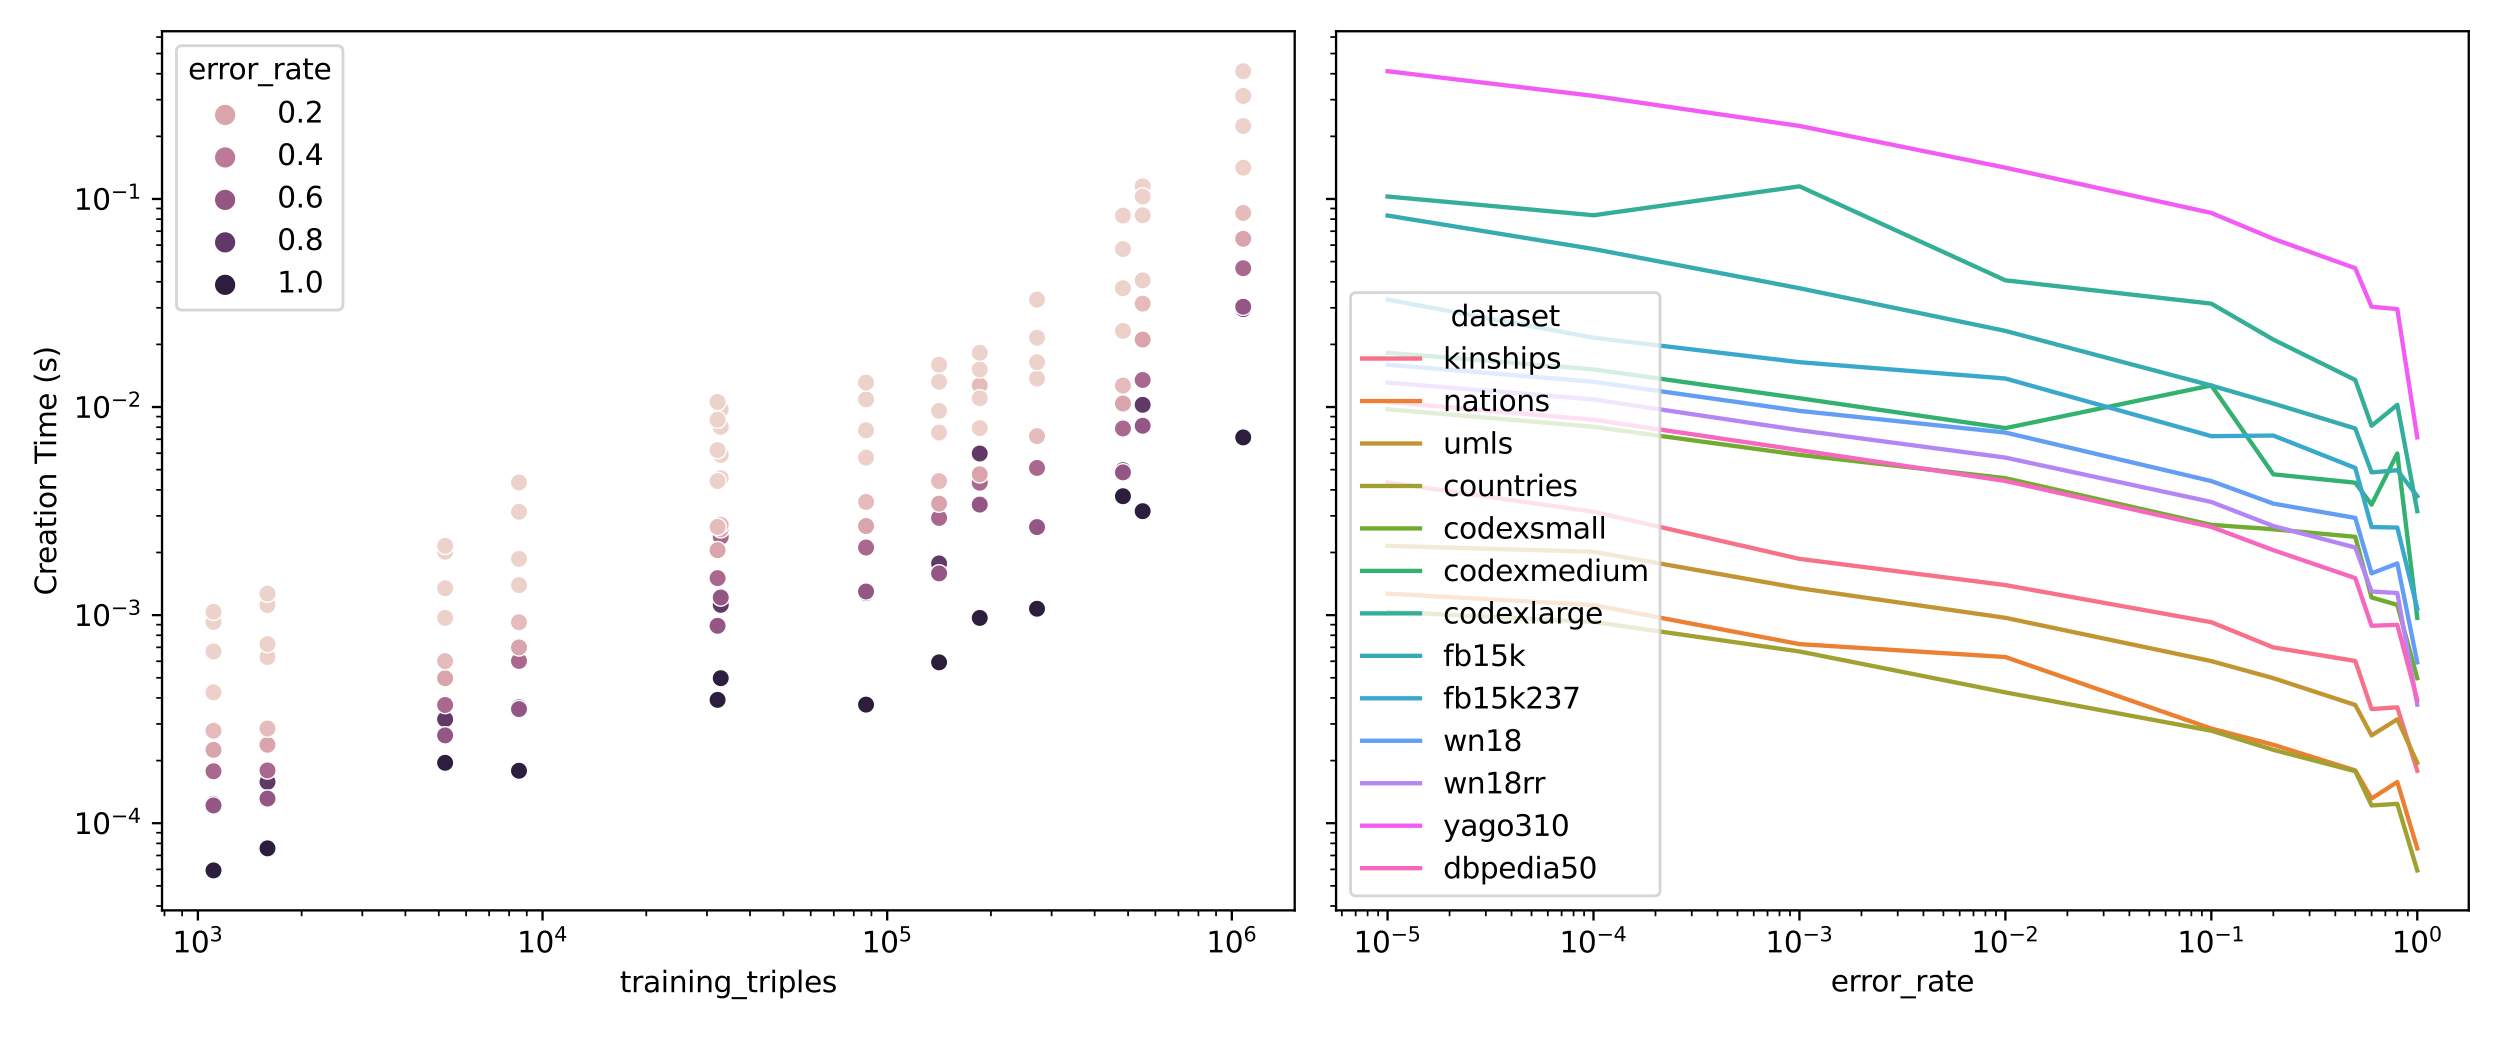 <?xml version="1.0" encoding="utf-8" standalone="no"?>
<!DOCTYPE svg PUBLIC "-//W3C//DTD SVG 1.1//EN"
  "http://www.w3.org/Graphics/SVG/1.1/DTD/svg11.dtd">
<svg height="360pt" version="1.1" viewBox="0 0 864 360" width="864pt" xmlns="http://www.w3.org/2000/svg" xmlns:xlink="http://www.w3.org/1999/xlink">
 <defs>
  <style type="text/css">*{stroke-linecap:butt;stroke-linejoin:round;}</style>
 </defs>
 <g id="figure_1">
  <g id="patch_1">
   <path d="M 0 360 
L 864 360 
L 864 0 
L 0 0 
z
" style="fill:#ffffff;"/>
  </g>
  <g id="axes_1">
   <g id="patch_2">
    <path d="M 55.997 314.627 
L 447.449 314.627 
L 447.449 10.8 
L 55.997 10.8 
z
" style="fill:#ffffff;"/>
   </g>
   <g id="PathCollection_1">
    <defs>
     <path d="M 0 3 
C 0.796 3 1.559 2.684 2.121 2.121 
C 2.684 1.559 3 0.796 3 -0 
C 3 -0.796 2.684 -1.559 2.121 -2.121 
C 1.559 -2.684 0.796 -3 0 -3 
C -0.796 -3 -1.559 -2.684 -2.121 -2.121 
C -2.684 -1.559 -3 -0.796 -3 0 
C -3 0.796 -2.684 1.559 -2.121 2.121 
C -1.559 2.684 -0.796 3 0 3 
z
" id="C0_0_5d6174d16f"/>
    </defs>
    <g clip-path="url(#p5682169387)">
     <use style="fill:#2d1e3e;stroke:#ffffff;stroke-width:0.48;" x="179.362" xlink:href="#C0_0_5d6174d16f" y="266.366"/>
    </g>
    <g clip-path="url(#p5682169387)">
     <use style="fill:#613969;stroke:#ffffff;stroke-width:0.48;" x="179.362" xlink:href="#C0_0_5d6174d16f" y="244.452"/>
    </g>
    <g clip-path="url(#p5682169387)">
     <use style="fill:#945785;stroke:#ffffff;stroke-width:0.48;" x="179.362" xlink:href="#C0_0_5d6174d16f" y="245.056"/>
    </g>
    <g clip-path="url(#p5682169387)">
     <use style="fill:#aa688f;stroke:#ffffff;stroke-width:0.48;" x="179.362" xlink:href="#C0_0_5d6174d16f" y="228.429"/>
    </g>
    <g clip-path="url(#p5682169387)">
     <use style="fill:#daa4ac;stroke:#ffffff;stroke-width:0.48;" x="179.362" xlink:href="#C0_0_5d6174d16f" y="223.748"/>
    </g>
    <g clip-path="url(#p5682169387)">
     <use style="fill:#e5bcbb;stroke:#ffffff;stroke-width:0.48;" x="179.362" xlink:href="#C0_0_5d6174d16f" y="215.044"/>
    </g>
    <g clip-path="url(#p5682169387)">
     <use style="fill:#edd0ca;stroke:#ffffff;stroke-width:0.48;" x="179.362" xlink:href="#C0_0_5d6174d16f" y="202.214"/>
    </g>
    <g clip-path="url(#p5682169387)">
     <use style="fill:#edd1cb;stroke:#ffffff;stroke-width:0.48;" x="179.362" xlink:href="#C0_0_5d6174d16f" y="193.148"/>
    </g>
    <g clip-path="url(#p5682169387)">
     <use style="fill:#edd1cb;stroke:#ffffff;stroke-width:0.48;" x="179.362" xlink:href="#C0_0_5d6174d16f" y="176.868"/>
    </g>
    <g clip-path="url(#p5682169387)">
     <use style="fill:#edd1cb;stroke:#ffffff;stroke-width:0.48;" x="179.362" xlink:href="#C0_0_5d6174d16f" y="166.737"/>
    </g>
    <g clip-path="url(#p5682169387)">
     <use style="fill:#2d1e3e;stroke:#ffffff;stroke-width:0.48;" x="92.445" xlink:href="#C0_0_5d6174d16f" y="293.184"/>
    </g>
    <g clip-path="url(#p5682169387)">
     <use style="fill:#613969;stroke:#ffffff;stroke-width:0.48;" x="92.445" xlink:href="#C0_0_5d6174d16f" y="270.242"/>
    </g>
    <g clip-path="url(#p5682169387)">
     <use style="fill:#945785;stroke:#ffffff;stroke-width:0.48;" x="92.445" xlink:href="#C0_0_5d6174d16f" y="275.979"/>
    </g>
    <g clip-path="url(#p5682169387)">
     <use style="fill:#aa688f;stroke:#ffffff;stroke-width:0.48;" x="92.445" xlink:href="#C0_0_5d6174d16f" y="266.262"/>
    </g>
    <g clip-path="url(#p5682169387)">
     <use style="fill:#daa4ac;stroke:#ffffff;stroke-width:0.48;" x="92.445" xlink:href="#C0_0_5d6174d16f" y="257.396"/>
    </g>
    <g clip-path="url(#p5682169387)">
     <use style="fill:#e5bcbb;stroke:#ffffff;stroke-width:0.48;" x="92.445" xlink:href="#C0_0_5d6174d16f" y="251.792"/>
    </g>
    <g clip-path="url(#p5682169387)">
     <use style="fill:#edd0ca;stroke:#ffffff;stroke-width:0.48;" x="92.445" xlink:href="#C0_0_5d6174d16f" y="227.071"/>
    </g>
    <g clip-path="url(#p5682169387)">
     <use style="fill:#edd1cb;stroke:#ffffff;stroke-width:0.48;" x="92.445" xlink:href="#C0_0_5d6174d16f" y="222.614"/>
    </g>
    <g clip-path="url(#p5682169387)">
     <use style="fill:#edd1cb;stroke:#ffffff;stroke-width:0.48;" x="92.445" xlink:href="#C0_0_5d6174d16f" y="209.12"/>
    </g>
    <g clip-path="url(#p5682169387)">
     <use style="fill:#edd1cb;stroke:#ffffff;stroke-width:0.48;" x="92.445" xlink:href="#C0_0_5d6174d16f" y="205.167"/>
    </g>
    <g clip-path="url(#p5682169387)">
     <use style="fill:#2d1e3e;stroke:#ffffff;stroke-width:0.48;" x="153.834" xlink:href="#C0_0_5d6174d16f" y="263.621"/>
    </g>
    <g clip-path="url(#p5682169387)">
     <use style="fill:#613969;stroke:#ffffff;stroke-width:0.48;" x="153.834" xlink:href="#C0_0_5d6174d16f" y="248.577"/>
    </g>
    <g clip-path="url(#p5682169387)">
     <use style="fill:#945785;stroke:#ffffff;stroke-width:0.48;" x="153.834" xlink:href="#C0_0_5d6174d16f" y="254.14"/>
    </g>
    <g clip-path="url(#p5682169387)">
     <use style="fill:#aa688f;stroke:#ffffff;stroke-width:0.48;" x="153.834" xlink:href="#C0_0_5d6174d16f" y="243.651"/>
    </g>
    <g clip-path="url(#p5682169387)">
     <use style="fill:#daa4ac;stroke:#ffffff;stroke-width:0.48;" x="153.834" xlink:href="#C0_0_5d6174d16f" y="234.382"/>
    </g>
    <g clip-path="url(#p5682169387)">
     <use style="fill:#e5bcbb;stroke:#ffffff;stroke-width:0.48;" x="153.834" xlink:href="#C0_0_5d6174d16f" y="228.484"/>
    </g>
    <g clip-path="url(#p5682169387)">
     <use style="fill:#edd0ca;stroke:#ffffff;stroke-width:0.48;" x="153.834" xlink:href="#C0_0_5d6174d16f" y="213.524"/>
    </g>
    <g clip-path="url(#p5682169387)">
     <use style="fill:#edd1cb;stroke:#ffffff;stroke-width:0.48;" x="153.834" xlink:href="#C0_0_5d6174d16f" y="203.291"/>
    </g>
    <g clip-path="url(#p5682169387)">
     <use style="fill:#edd1cb;stroke:#ffffff;stroke-width:0.48;" x="153.834" xlink:href="#C0_0_5d6174d16f" y="190.7"/>
    </g>
    <g clip-path="url(#p5682169387)">
     <use style="fill:#edd1cb;stroke:#ffffff;stroke-width:0.48;" x="153.834" xlink:href="#C0_0_5d6174d16f" y="188.65"/>
    </g>
    <g clip-path="url(#p5682169387)">
     <use style="fill:#2d1e3e;stroke:#ffffff;stroke-width:0.48;" x="73.79" xlink:href="#C0_0_5d6174d16f" y="300.816"/>
    </g>
    <g clip-path="url(#p5682169387)">
     <use style="fill:#613969;stroke:#ffffff;stroke-width:0.48;" x="73.79" xlink:href="#C0_0_5d6174d16f" y="277.809"/>
    </g>
    <g clip-path="url(#p5682169387)">
     <use style="fill:#945785;stroke:#ffffff;stroke-width:0.48;" x="73.79" xlink:href="#C0_0_5d6174d16f" y="278.369"/>
    </g>
    <g clip-path="url(#p5682169387)">
     <use style="fill:#aa688f;stroke:#ffffff;stroke-width:0.48;" x="73.79" xlink:href="#C0_0_5d6174d16f" y="266.543"/>
    </g>
    <g clip-path="url(#p5682169387)">
     <use style="fill:#daa4ac;stroke:#ffffff;stroke-width:0.48;" x="73.79" xlink:href="#C0_0_5d6174d16f" y="259.156"/>
    </g>
    <g clip-path="url(#p5682169387)">
     <use style="fill:#e5bcbb;stroke:#ffffff;stroke-width:0.48;" x="73.79" xlink:href="#C0_0_5d6174d16f" y="252.549"/>
    </g>
    <g clip-path="url(#p5682169387)">
     <use style="fill:#edd0ca;stroke:#ffffff;stroke-width:0.48;" x="73.79" xlink:href="#C0_0_5d6174d16f" y="239.296"/>
    </g>
    <g clip-path="url(#p5682169387)">
     <use style="fill:#edd1cb;stroke:#ffffff;stroke-width:0.48;" x="73.79" xlink:href="#C0_0_5d6174d16f" y="225.154"/>
    </g>
    <g clip-path="url(#p5682169387)">
     <use style="fill:#edd1cb;stroke:#ffffff;stroke-width:0.48;" x="73.79" xlink:href="#C0_0_5d6174d16f" y="214.959"/>
    </g>
    <g clip-path="url(#p5682169387)">
     <use style="fill:#edd1cb;stroke:#ffffff;stroke-width:0.48;" x="73.79" xlink:href="#C0_0_5d6174d16f" y="211.428"/>
    </g>
    <g clip-path="url(#p5682169387)">
     <use style="fill:#2d1e3e;stroke:#ffffff;stroke-width:0.48;" x="249.085" xlink:href="#C0_0_5d6174d16f" y="234.382"/>
    </g>
    <g clip-path="url(#p5682169387)">
     <use style="fill:#613969;stroke:#ffffff;stroke-width:0.48;" x="249.085" xlink:href="#C0_0_5d6174d16f" y="209.035"/>
    </g>
    <g clip-path="url(#p5682169387)">
     <use style="fill:#945785;stroke:#ffffff;stroke-width:0.48;" x="249.085" xlink:href="#C0_0_5d6174d16f" y="206.489"/>
    </g>
    <g clip-path="url(#p5682169387)">
     <use style="fill:#aa688f;stroke:#ffffff;stroke-width:0.48;" x="249.085" xlink:href="#C0_0_5d6174d16f" y="185.531"/>
    </g>
    <g clip-path="url(#p5682169387)">
     <use style="fill:#daa4ac;stroke:#ffffff;stroke-width:0.48;" x="249.085" xlink:href="#C0_0_5d6174d16f" y="182.922"/>
    </g>
    <g clip-path="url(#p5682169387)">
     <use style="fill:#e5bcbb;stroke:#ffffff;stroke-width:0.48;" x="249.085" xlink:href="#C0_0_5d6174d16f" y="181.394"/>
    </g>
    <g clip-path="url(#p5682169387)">
     <use style="fill:#edd0ca;stroke:#ffffff;stroke-width:0.48;" x="249.085" xlink:href="#C0_0_5d6174d16f" y="165.263"/>
    </g>
    <g clip-path="url(#p5682169387)">
     <use style="fill:#edd1cb;stroke:#ffffff;stroke-width:0.48;" x="249.085" xlink:href="#C0_0_5d6174d16f" y="157.203"/>
    </g>
    <g clip-path="url(#p5682169387)">
     <use style="fill:#edd1cb;stroke:#ffffff;stroke-width:0.48;" x="249.085" xlink:href="#C0_0_5d6174d16f" y="147.511"/>
    </g>
    <g clip-path="url(#p5682169387)">
     <use style="fill:#edd1cb;stroke:#ffffff;stroke-width:0.48;" x="249.085" xlink:href="#C0_0_5d6174d16f" y="141.453"/>
    </g>
    <g clip-path="url(#p5682169387)">
     <use style="fill:#2d1e3e;stroke:#ffffff;stroke-width:0.48;" x="338.596" xlink:href="#C0_0_5d6174d16f" y="213.55"/>
    </g>
    <g clip-path="url(#p5682169387)">
     <use style="fill:#613969;stroke:#ffffff;stroke-width:0.48;" x="338.596" xlink:href="#C0_0_5d6174d16f" y="156.738"/>
    </g>
    <g clip-path="url(#p5682169387)">
     <use style="fill:#945785;stroke:#ffffff;stroke-width:0.48;" x="338.596" xlink:href="#C0_0_5d6174d16f" y="174.392"/>
    </g>
    <g clip-path="url(#p5682169387)">
     <use style="fill:#aa688f;stroke:#ffffff;stroke-width:0.48;" x="338.596" xlink:href="#C0_0_5d6174d16f" y="166.828"/>
    </g>
    <g clip-path="url(#p5682169387)">
     <use style="fill:#daa4ac;stroke:#ffffff;stroke-width:0.48;" x="338.596" xlink:href="#C0_0_5d6174d16f" y="163.925"/>
    </g>
    <g clip-path="url(#p5682169387)">
     <use style="fill:#e5bcbb;stroke:#ffffff;stroke-width:0.48;" x="338.596" xlink:href="#C0_0_5d6174d16f" y="133.198"/>
    </g>
    <g clip-path="url(#p5682169387)">
     <use style="fill:#edd0ca;stroke:#ffffff;stroke-width:0.48;" x="338.596" xlink:href="#C0_0_5d6174d16f" y="147.957"/>
    </g>
    <g clip-path="url(#p5682169387)">
     <use style="fill:#edd1cb;stroke:#ffffff;stroke-width:0.48;" x="338.596" xlink:href="#C0_0_5d6174d16f" y="137.628"/>
    </g>
    <g clip-path="url(#p5682169387)">
     <use style="fill:#edd1cb;stroke:#ffffff;stroke-width:0.48;" x="338.596" xlink:href="#C0_0_5d6174d16f" y="127.661"/>
    </g>
    <g clip-path="url(#p5682169387)">
     <use style="fill:#edd1cb;stroke:#ffffff;stroke-width:0.48;" x="338.596" xlink:href="#C0_0_5d6174d16f" y="121.924"/>
    </g>
    <g clip-path="url(#p5682169387)">
     <use style="fill:#2d1e3e;stroke:#ffffff;stroke-width:0.48;" x="394.907" xlink:href="#C0_0_5d6174d16f" y="176.664"/>
    </g>
    <g clip-path="url(#p5682169387)">
     <use style="fill:#613969;stroke:#ffffff;stroke-width:0.48;" x="394.907" xlink:href="#C0_0_5d6174d16f" y="139.905"/>
    </g>
    <g clip-path="url(#p5682169387)">
     <use style="fill:#945785;stroke:#ffffff;stroke-width:0.48;" x="394.907" xlink:href="#C0_0_5d6174d16f" y="147.143"/>
    </g>
    <g clip-path="url(#p5682169387)">
     <use style="fill:#aa688f;stroke:#ffffff;stroke-width:0.48;" x="394.907" xlink:href="#C0_0_5d6174d16f" y="131.32"/>
    </g>
    <g clip-path="url(#p5682169387)">
     <use style="fill:#daa4ac;stroke:#ffffff;stroke-width:0.48;" x="394.907" xlink:href="#C0_0_5d6174d16f" y="117.364"/>
    </g>
    <g clip-path="url(#p5682169387)">
     <use style="fill:#e5bcbb;stroke:#ffffff;stroke-width:0.48;" x="394.907" xlink:href="#C0_0_5d6174d16f" y="104.944"/>
    </g>
    <g clip-path="url(#p5682169387)">
     <use style="fill:#edd0ca;stroke:#ffffff;stroke-width:0.48;" x="394.907" xlink:href="#C0_0_5d6174d16f" y="96.885"/>
    </g>
    <g clip-path="url(#p5682169387)">
     <use style="fill:#edd1cb;stroke:#ffffff;stroke-width:0.48;" x="394.907" xlink:href="#C0_0_5d6174d16f" y="64.397"/>
    </g>
    <g clip-path="url(#p5682169387)">
     <use style="fill:#edd1cb;stroke:#ffffff;stroke-width:0.48;" x="394.907" xlink:href="#C0_0_5d6174d16f" y="74.395"/>
    </g>
    <g clip-path="url(#p5682169387)">
     <use style="fill:#edd1cb;stroke:#ffffff;stroke-width:0.48;" x="394.907" xlink:href="#C0_0_5d6174d16f" y="67.92"/>
    </g>
    <g clip-path="url(#p5682169387)">
     <use style="fill:#2d1e3e;stroke:#ffffff;stroke-width:0.48;" x="388.091" xlink:href="#C0_0_5d6174d16f" y="171.497"/>
    </g>
    <g clip-path="url(#p5682169387)">
     <use style="fill:#613969;stroke:#ffffff;stroke-width:0.48;" x="388.091" xlink:href="#C0_0_5d6174d16f" y="162.504"/>
    </g>
    <g clip-path="url(#p5682169387)">
     <use style="fill:#945785;stroke:#ffffff;stroke-width:0.48;" x="388.091" xlink:href="#C0_0_5d6174d16f" y="163.251"/>
    </g>
    <g clip-path="url(#p5682169387)">
     <use style="fill:#aa688f;stroke:#ffffff;stroke-width:0.48;" x="388.091" xlink:href="#C0_0_5d6174d16f" y="148.088"/>
    </g>
    <g clip-path="url(#p5682169387)">
     <use style="fill:#daa4ac;stroke:#ffffff;stroke-width:0.48;" x="388.091" xlink:href="#C0_0_5d6174d16f" y="139.464"/>
    </g>
    <g clip-path="url(#p5682169387)">
     <use style="fill:#e5bcbb;stroke:#ffffff;stroke-width:0.48;" x="388.091" xlink:href="#C0_0_5d6174d16f" y="133.251"/>
    </g>
    <g clip-path="url(#p5682169387)">
     <use style="fill:#edd0ca;stroke:#ffffff;stroke-width:0.48;" x="388.091" xlink:href="#C0_0_5d6174d16f" y="114.365"/>
    </g>
    <g clip-path="url(#p5682169387)">
     <use style="fill:#edd1cb;stroke:#ffffff;stroke-width:0.48;" x="388.091" xlink:href="#C0_0_5d6174d16f" y="99.61"/>
    </g>
    <g clip-path="url(#p5682169387)">
     <use style="fill:#edd1cb;stroke:#ffffff;stroke-width:0.48;" x="388.091" xlink:href="#C0_0_5d6174d16f" y="86.065"/>
    </g>
    <g clip-path="url(#p5682169387)">
     <use style="fill:#edd1cb;stroke:#ffffff;stroke-width:0.48;" x="388.091" xlink:href="#C0_0_5d6174d16f" y="74.503"/>
    </g>
    <g clip-path="url(#p5682169387)">
     <use style="fill:#2d1e3e;stroke:#ffffff;stroke-width:0.48;" x="358.394" xlink:href="#C0_0_5d6174d16f" y="210.38"/>
    </g>
    <g clip-path="url(#p5682169387)">
     <use style="fill:#613969;stroke:#ffffff;stroke-width:0.48;" x="358.394" xlink:href="#C0_0_5d6174d16f" y="182.318"/>
    </g>
    <g clip-path="url(#p5682169387)">
     <use style="fill:#945785;stroke:#ffffff;stroke-width:0.48;" x="358.394" xlink:href="#C0_0_5d6174d16f" y="182.155"/>
    </g>
    <g clip-path="url(#p5682169387)">
     <use style="fill:#aa688f;stroke:#ffffff;stroke-width:0.48;" x="358.394" xlink:href="#C0_0_5d6174d16f" y="161.725"/>
    </g>
    <g clip-path="url(#p5682169387)">
     <use style="fill:#daa4ac;stroke:#ffffff;stroke-width:0.48;" x="358.394" xlink:href="#C0_0_5d6174d16f" y="150.532"/>
    </g>
    <g clip-path="url(#p5682169387)">
     <use style="fill:#e5bcbb;stroke:#ffffff;stroke-width:0.48;" x="358.394" xlink:href="#C0_0_5d6174d16f" y="150.738"/>
    </g>
    <g clip-path="url(#p5682169387)">
     <use style="fill:#edd0ca;stroke:#ffffff;stroke-width:0.48;" x="358.394" xlink:href="#C0_0_5d6174d16f" y="130.819"/>
    </g>
    <g clip-path="url(#p5682169387)">
     <use style="fill:#edd1cb;stroke:#ffffff;stroke-width:0.48;" x="358.394" xlink:href="#C0_0_5d6174d16f" y="125.179"/>
    </g>
    <g clip-path="url(#p5682169387)">
     <use style="fill:#edd1cb;stroke:#ffffff;stroke-width:0.48;" x="358.394" xlink:href="#C0_0_5d6174d16f" y="116.725"/>
    </g>
    <g clip-path="url(#p5682169387)">
     <use style="fill:#edd1cb;stroke:#ffffff;stroke-width:0.48;" x="358.394" xlink:href="#C0_0_5d6174d16f" y="103.556"/>
    </g>
    <g clip-path="url(#p5682169387)">
     <use style="fill:#2d1e3e;stroke:#ffffff;stroke-width:0.48;" x="324.546" xlink:href="#C0_0_5d6174d16f" y="228.904"/>
    </g>
    <g clip-path="url(#p5682169387)">
     <use style="fill:#613969;stroke:#ffffff;stroke-width:0.48;" x="324.546" xlink:href="#C0_0_5d6174d16f" y="194.72"/>
    </g>
    <g clip-path="url(#p5682169387)">
     <use style="fill:#945785;stroke:#ffffff;stroke-width:0.48;" x="324.546" xlink:href="#C0_0_5d6174d16f" y="198.16"/>
    </g>
    <g clip-path="url(#p5682169387)">
     <use style="fill:#aa688f;stroke:#ffffff;stroke-width:0.48;" x="324.546" xlink:href="#C0_0_5d6174d16f" y="178.99"/>
    </g>
    <g clip-path="url(#p5682169387)">
     <use style="fill:#daa4ac;stroke:#ffffff;stroke-width:0.48;" x="324.546" xlink:href="#C0_0_5d6174d16f" y="174.057"/>
    </g>
    <g clip-path="url(#p5682169387)">
     <use style="fill:#e5bcbb;stroke:#ffffff;stroke-width:0.48;" x="324.546" xlink:href="#C0_0_5d6174d16f" y="166.268"/>
    </g>
    <g clip-path="url(#p5682169387)">
     <use style="fill:#edd0ca;stroke:#ffffff;stroke-width:0.48;" x="324.546" xlink:href="#C0_0_5d6174d16f" y="149.492"/>
    </g>
    <g clip-path="url(#p5682169387)">
     <use style="fill:#edd1cb;stroke:#ffffff;stroke-width:0.48;" x="324.546" xlink:href="#C0_0_5d6174d16f" y="142.002"/>
    </g>
    <g clip-path="url(#p5682169387)">
     <use style="fill:#edd1cb;stroke:#ffffff;stroke-width:0.48;" x="324.546" xlink:href="#C0_0_5d6174d16f" y="131.944"/>
    </g>
    <g clip-path="url(#p5682169387)">
     <use style="fill:#edd1cb;stroke:#ffffff;stroke-width:0.48;" x="324.546" xlink:href="#C0_0_5d6174d16f" y="126.048"/>
    </g>
    <g clip-path="url(#p5682169387)">
     <use style="fill:#2d1e3e;stroke:#ffffff;stroke-width:0.48;" x="299.309" xlink:href="#C0_0_5d6174d16f" y="243.516"/>
    </g>
    <g clip-path="url(#p5682169387)">
     <use style="fill:#613969;stroke:#ffffff;stroke-width:0.48;" x="299.309" xlink:href="#C0_0_5d6174d16f" y="204.961"/>
    </g>
    <g clip-path="url(#p5682169387)">
     <use style="fill:#945785;stroke:#ffffff;stroke-width:0.48;" x="299.309" xlink:href="#C0_0_5d6174d16f" y="204.427"/>
    </g>
    <g clip-path="url(#p5682169387)">
     <use style="fill:#aa688f;stroke:#ffffff;stroke-width:0.48;" x="299.309" xlink:href="#C0_0_5d6174d16f" y="189.223"/>
    </g>
    <g clip-path="url(#p5682169387)">
     <use style="fill:#daa4ac;stroke:#ffffff;stroke-width:0.48;" x="299.309" xlink:href="#C0_0_5d6174d16f" y="181.802"/>
    </g>
    <g clip-path="url(#p5682169387)">
     <use style="fill:#e5bcbb;stroke:#ffffff;stroke-width:0.48;" x="299.309" xlink:href="#C0_0_5d6174d16f" y="173.476"/>
    </g>
    <g clip-path="url(#p5682169387)">
     <use style="fill:#edd0ca;stroke:#ffffff;stroke-width:0.48;" x="299.309" xlink:href="#C0_0_5d6174d16f" y="158.151"/>
    </g>
    <g clip-path="url(#p5682169387)">
     <use style="fill:#edd1cb;stroke:#ffffff;stroke-width:0.48;" x="299.309" xlink:href="#C0_0_5d6174d16f" y="148.692"/>
    </g>
    <g clip-path="url(#p5682169387)">
     <use style="fill:#edd1cb;stroke:#ffffff;stroke-width:0.48;" x="299.309" xlink:href="#C0_0_5d6174d16f" y="138.05"/>
    </g>
    <g clip-path="url(#p5682169387)">
     <use style="fill:#edd1cb;stroke:#ffffff;stroke-width:0.48;" x="299.309" xlink:href="#C0_0_5d6174d16f" y="132.227"/>
    </g>
    <g clip-path="url(#p5682169387)">
     <use style="fill:#2d1e3e;stroke:#ffffff;stroke-width:0.48;" x="429.655" xlink:href="#C0_0_5d6174d16f" y="151.172"/>
    </g>
    <g clip-path="url(#p5682169387)">
     <use style="fill:#613969;stroke:#ffffff;stroke-width:0.48;" x="429.655" xlink:href="#C0_0_5d6174d16f" y="106.814"/>
    </g>
    <g clip-path="url(#p5682169387)">
     <use style="fill:#945785;stroke:#ffffff;stroke-width:0.48;" x="429.655" xlink:href="#C0_0_5d6174d16f" y="106.015"/>
    </g>
    <g clip-path="url(#p5682169387)">
     <use style="fill:#aa688f;stroke:#ffffff;stroke-width:0.48;" x="429.655" xlink:href="#C0_0_5d6174d16f" y="92.694"/>
    </g>
    <g clip-path="url(#p5682169387)">
     <use style="fill:#daa4ac;stroke:#ffffff;stroke-width:0.48;" x="429.655" xlink:href="#C0_0_5d6174d16f" y="82.537"/>
    </g>
    <g clip-path="url(#p5682169387)">
     <use style="fill:#e5bcbb;stroke:#ffffff;stroke-width:0.48;" x="429.655" xlink:href="#C0_0_5d6174d16f" y="73.594"/>
    </g>
    <g clip-path="url(#p5682169387)">
     <use style="fill:#edd0ca;stroke:#ffffff;stroke-width:0.48;" x="429.655" xlink:href="#C0_0_5d6174d16f" y="57.953"/>
    </g>
    <g clip-path="url(#p5682169387)">
     <use style="fill:#edd1cb;stroke:#ffffff;stroke-width:0.48;" x="429.655" xlink:href="#C0_0_5d6174d16f" y="43.534"/>
    </g>
    <g clip-path="url(#p5682169387)">
     <use style="fill:#edd1cb;stroke:#ffffff;stroke-width:0.48;" x="429.655" xlink:href="#C0_0_5d6174d16f" y="33.145"/>
    </g>
    <g clip-path="url(#p5682169387)">
     <use style="fill:#edd1cb;stroke:#ffffff;stroke-width:0.48;" x="429.655" xlink:href="#C0_0_5d6174d16f" y="24.61"/>
    </g>
    <g clip-path="url(#p5682169387)">
     <use style="fill:#2d1e3e;stroke:#ffffff;stroke-width:0.48;" x="247.997" xlink:href="#C0_0_5d6174d16f" y="241.877"/>
    </g>
    <g clip-path="url(#p5682169387)">
     <use style="fill:#613969;stroke:#ffffff;stroke-width:0.48;" x="247.997" xlink:href="#C0_0_5d6174d16f" y="215.924"/>
    </g>
    <g clip-path="url(#p5682169387)">
     <use style="fill:#945785;stroke:#ffffff;stroke-width:0.48;" x="247.997" xlink:href="#C0_0_5d6174d16f" y="216.276"/>
    </g>
    <g clip-path="url(#p5682169387)">
     <use style="fill:#aa688f;stroke:#ffffff;stroke-width:0.48;" x="247.997" xlink:href="#C0_0_5d6174d16f" y="199.804"/>
    </g>
    <g clip-path="url(#p5682169387)">
     <use style="fill:#daa4ac;stroke:#ffffff;stroke-width:0.48;" x="247.997" xlink:href="#C0_0_5d6174d16f" y="190.137"/>
    </g>
    <g clip-path="url(#p5682169387)">
     <use style="fill:#e5bcbb;stroke:#ffffff;stroke-width:0.48;" x="247.997" xlink:href="#C0_0_5d6174d16f" y="182.102"/>
    </g>
    <g clip-path="url(#p5682169387)">
     <use style="fill:#edd0ca;stroke:#ffffff;stroke-width:0.48;" x="247.997" xlink:href="#C0_0_5d6174d16f" y="166.234"/>
    </g>
    <g clip-path="url(#p5682169387)">
     <use style="fill:#edd1cb;stroke:#ffffff;stroke-width:0.48;" x="247.997" xlink:href="#C0_0_5d6174d16f" y="155.565"/>
    </g>
    <g clip-path="url(#p5682169387)">
     <use style="fill:#edd1cb;stroke:#ffffff;stroke-width:0.48;" x="247.997" xlink:href="#C0_0_5d6174d16f" y="145.067"/>
    </g>
    <g clip-path="url(#p5682169387)">
     <use style="fill:#edd1cb;stroke:#ffffff;stroke-width:0.48;" x="247.997" xlink:href="#C0_0_5d6174d16f" y="138.922"/>
    </g>
   </g>
   <g id="PathCollection_2"/>
   <g id="PathCollection_3"/>
   <g id="PathCollection_4"/>
   <g id="PathCollection_5"/>
   <g id="PathCollection_6"/>
   <g id="matplotlib.axis_1">
    <g id="xtick_1">
     <g id="line2d_1">
      <defs>
       <path d="M 0 0 
L 0 3.5 
" id="m658f89128b" style="stroke:#000000;stroke-width:0.8;"/>
      </defs>
      <g>
       <use style="stroke:#000000;stroke-width:0.8;" x="68.392" xlink:href="#m658f89128b" y="314.627"/>
      </g>
     </g>
     <g id="text_1">
      <!-- $\mathdefault{10^{3}}$ -->
      <g transform="translate(59.592 329.225)scale(0.1 -0.1)">
       <defs>
        <path d="M 794 531 
L 1825 531 
L 1825 4091 
L 703 3866 
L 703 4441 
L 1819 4666 
L 2450 4666 
L 2450 531 
L 3481 531 
L 3481 0 
L 794 0 
L 794 531 
z
" id="DejaVuSans-31" transform="scale(0.016)"/>
        <path d="M 2034 4250 
Q 1547 4250 1301 3770 
Q 1056 3291 1056 2328 
Q 1056 1369 1301 889 
Q 1547 409 2034 409 
Q 2525 409 2770 889 
Q 3016 1369 3016 2328 
Q 3016 3291 2770 3770 
Q 2525 4250 2034 4250 
z
M 2034 4750 
Q 2819 4750 3233 4129 
Q 3647 3509 3647 2328 
Q 3647 1150 3233 529 
Q 2819 -91 2034 -91 
Q 1250 -91 836 529 
Q 422 1150 422 2328 
Q 422 3509 836 4129 
Q 1250 4750 2034 4750 
z
" id="DejaVuSans-30" transform="scale(0.016)"/>
        <path d="M 2597 2516 
Q 3050 2419 3304 2112 
Q 3559 1806 3559 1356 
Q 3559 666 3084 287 
Q 2609 -91 1734 -91 
Q 1441 -91 1130 -33 
Q 819 25 488 141 
L 488 750 
Q 750 597 1062 519 
Q 1375 441 1716 441 
Q 2309 441 2620 675 
Q 2931 909 2931 1356 
Q 2931 1769 2642 2001 
Q 2353 2234 1838 2234 
L 1294 2234 
L 1294 2753 
L 1863 2753 
Q 2328 2753 2575 2939 
Q 2822 3125 2822 3475 
Q 2822 3834 2567 4026 
Q 2313 4219 1838 4219 
Q 1578 4219 1281 4162 
Q 984 4106 628 3988 
L 628 4550 
Q 988 4650 1302 4700 
Q 1616 4750 1894 4750 
Q 2613 4750 3031 4423 
Q 3450 4097 3450 3541 
Q 3450 3153 3228 2886 
Q 3006 2619 2597 2516 
z
" id="DejaVuSans-33" transform="scale(0.016)"/>
       </defs>
       <use transform="translate(0 0.766)" xlink:href="#DejaVuSans-31"/>
       <use transform="translate(63.623 0.766)" xlink:href="#DejaVuSans-30"/>
       <use transform="translate(128.203 39.047)scale(0.7)" xlink:href="#DejaVuSans-33"/>
      </g>
     </g>
    </g>
    <g id="xtick_2">
     <g id="line2d_2">
      <g>
       <use style="stroke:#000000;stroke-width:0.8;" x="187.501" xlink:href="#m658f89128b" y="314.627"/>
      </g>
     </g>
     <g id="text_2">
      <!-- $\mathdefault{10^{4}}$ -->
      <g transform="translate(178.701 329.225)scale(0.1 -0.1)">
       <defs>
        <path d="M 2419 4116 
L 825 1625 
L 2419 1625 
L 2419 4116 
z
M 2253 4666 
L 3047 4666 
L 3047 1625 
L 3713 1625 
L 3713 1100 
L 3047 1100 
L 3047 0 
L 2419 0 
L 2419 1100 
L 313 1100 
L 313 1709 
L 2253 4666 
z
" id="DejaVuSans-34" transform="scale(0.016)"/>
       </defs>
       <use transform="translate(0 0.684)" xlink:href="#DejaVuSans-31"/>
       <use transform="translate(63.623 0.684)" xlink:href="#DejaVuSans-30"/>
       <use transform="translate(128.203 38.966)scale(0.7)" xlink:href="#DejaVuSans-34"/>
      </g>
     </g>
    </g>
    <g id="xtick_3">
     <g id="line2d_3">
      <g>
       <use style="stroke:#000000;stroke-width:0.8;" x="306.611" xlink:href="#m658f89128b" y="314.627"/>
      </g>
     </g>
     <g id="text_3">
      <!-- $\mathdefault{10^{5}}$ -->
      <g transform="translate(297.811 329.225)scale(0.1 -0.1)">
       <defs>
        <path d="M 691 4666 
L 3169 4666 
L 3169 4134 
L 1269 4134 
L 1269 2991 
Q 1406 3038 1543 3061 
Q 1681 3084 1819 3084 
Q 2600 3084 3056 2656 
Q 3513 2228 3513 1497 
Q 3513 744 3044 326 
Q 2575 -91 1722 -91 
Q 1428 -91 1123 -41 
Q 819 9 494 109 
L 494 744 
Q 775 591 1075 516 
Q 1375 441 1709 441 
Q 2250 441 2565 725 
Q 2881 1009 2881 1497 
Q 2881 1984 2565 2268 
Q 2250 2553 1709 2553 
Q 1456 2553 1204 2497 
Q 953 2441 691 2322 
L 691 4666 
z
" id="DejaVuSans-35" transform="scale(0.016)"/>
       </defs>
       <use transform="translate(0 0.684)" xlink:href="#DejaVuSans-31"/>
       <use transform="translate(63.623 0.684)" xlink:href="#DejaVuSans-30"/>
       <use transform="translate(128.203 38.966)scale(0.7)" xlink:href="#DejaVuSans-35"/>
      </g>
     </g>
    </g>
    <g id="xtick_4">
     <g id="line2d_4">
      <g>
       <use style="stroke:#000000;stroke-width:0.8;" x="425.72" xlink:href="#m658f89128b" y="314.627"/>
      </g>
     </g>
     <g id="text_4">
      <!-- $\mathdefault{10^{6}}$ -->
      <g transform="translate(416.92 329.225)scale(0.1 -0.1)">
       <defs>
        <path d="M 2113 2584 
Q 1688 2584 1439 2293 
Q 1191 2003 1191 1497 
Q 1191 994 1439 701 
Q 1688 409 2113 409 
Q 2538 409 2786 701 
Q 3034 994 3034 1497 
Q 3034 2003 2786 2293 
Q 2538 2584 2113 2584 
z
M 3366 4563 
L 3366 3988 
Q 3128 4100 2886 4159 
Q 2644 4219 2406 4219 
Q 1781 4219 1451 3797 
Q 1122 3375 1075 2522 
Q 1259 2794 1537 2939 
Q 1816 3084 2150 3084 
Q 2853 3084 3261 2657 
Q 3669 2231 3669 1497 
Q 3669 778 3244 343 
Q 2819 -91 2113 -91 
Q 1303 -91 875 529 
Q 447 1150 447 2328 
Q 447 3434 972 4092 
Q 1497 4750 2381 4750 
Q 2619 4750 2861 4703 
Q 3103 4656 3366 4563 
z
" id="DejaVuSans-36" transform="scale(0.016)"/>
       </defs>
       <use transform="translate(0 0.766)" xlink:href="#DejaVuSans-31"/>
       <use transform="translate(63.623 0.766)" xlink:href="#DejaVuSans-30"/>
       <use transform="translate(128.203 39.047)scale(0.7)" xlink:href="#DejaVuSans-36"/>
      </g>
     </g>
    </g>
    <g id="xtick_5">
     <g id="line2d_5">
      <defs>
       <path d="M 0 0 
L 0 2 
" id="m67ef6c30e6" style="stroke:#000000;stroke-width:0.6;"/>
      </defs>
      <g>
       <use style="stroke:#000000;stroke-width:0.6;" x="56.849" xlink:href="#m67ef6c30e6" y="314.627"/>
      </g>
     </g>
    </g>
    <g id="xtick_6">
     <g id="line2d_6">
      <g>
       <use style="stroke:#000000;stroke-width:0.6;" x="62.942" xlink:href="#m67ef6c30e6" y="314.627"/>
      </g>
     </g>
    </g>
    <g id="xtick_7">
     <g id="line2d_7">
      <g>
       <use style="stroke:#000000;stroke-width:0.6;" x="104.247" xlink:href="#m67ef6c30e6" y="314.627"/>
      </g>
     </g>
    </g>
    <g id="xtick_8">
     <g id="line2d_8">
      <g>
       <use style="stroke:#000000;stroke-width:0.6;" x="125.222" xlink:href="#m67ef6c30e6" y="314.627"/>
      </g>
     </g>
    </g>
    <g id="xtick_9">
     <g id="line2d_9">
      <g>
       <use style="stroke:#000000;stroke-width:0.6;" x="140.103" xlink:href="#m67ef6c30e6" y="314.627"/>
      </g>
     </g>
    </g>
    <g id="xtick_10">
     <g id="line2d_10">
      <g>
       <use style="stroke:#000000;stroke-width:0.6;" x="151.646" xlink:href="#m67ef6c30e6" y="314.627"/>
      </g>
     </g>
    </g>
    <g id="xtick_11">
     <g id="line2d_11">
      <g>
       <use style="stroke:#000000;stroke-width:0.6;" x="161.077" xlink:href="#m67ef6c30e6" y="314.627"/>
      </g>
     </g>
    </g>
    <g id="xtick_12">
     <g id="line2d_12">
      <g>
       <use style="stroke:#000000;stroke-width:0.6;" x="169.051" xlink:href="#m67ef6c30e6" y="314.627"/>
      </g>
     </g>
    </g>
    <g id="xtick_13">
     <g id="line2d_13">
      <g>
       <use style="stroke:#000000;stroke-width:0.6;" x="175.958" xlink:href="#m67ef6c30e6" y="314.627"/>
      </g>
     </g>
    </g>
    <g id="xtick_14">
     <g id="line2d_14">
      <g>
       <use style="stroke:#000000;stroke-width:0.6;" x="182.051" xlink:href="#m67ef6c30e6" y="314.627"/>
      </g>
     </g>
    </g>
    <g id="xtick_15">
     <g id="line2d_15">
      <g>
       <use style="stroke:#000000;stroke-width:0.6;" x="223.357" xlink:href="#m67ef6c30e6" y="314.627"/>
      </g>
     </g>
    </g>
    <g id="xtick_16">
     <g id="line2d_16">
      <g>
       <use style="stroke:#000000;stroke-width:0.6;" x="244.331" xlink:href="#m67ef6c30e6" y="314.627"/>
      </g>
     </g>
    </g>
    <g id="xtick_17">
     <g id="line2d_17">
      <g>
       <use style="stroke:#000000;stroke-width:0.6;" x="259.212" xlink:href="#m67ef6c30e6" y="314.627"/>
      </g>
     </g>
    </g>
    <g id="xtick_18">
     <g id="line2d_18">
      <g>
       <use style="stroke:#000000;stroke-width:0.6;" x="270.755" xlink:href="#m67ef6c30e6" y="314.627"/>
      </g>
     </g>
    </g>
    <g id="xtick_19">
     <g id="line2d_19">
      <g>
       <use style="stroke:#000000;stroke-width:0.6;" x="280.186" xlink:href="#m67ef6c30e6" y="314.627"/>
      </g>
     </g>
    </g>
    <g id="xtick_20">
     <g id="line2d_20">
      <g>
       <use style="stroke:#000000;stroke-width:0.6;" x="288.16" xlink:href="#m67ef6c30e6" y="314.627"/>
      </g>
     </g>
    </g>
    <g id="xtick_21">
     <g id="line2d_21">
      <g>
       <use style="stroke:#000000;stroke-width:0.6;" x="295.068" xlink:href="#m67ef6c30e6" y="314.627"/>
      </g>
     </g>
    </g>
    <g id="xtick_22">
     <g id="line2d_22">
      <g>
       <use style="stroke:#000000;stroke-width:0.6;" x="301.161" xlink:href="#m67ef6c30e6" y="314.627"/>
      </g>
     </g>
    </g>
    <g id="xtick_23">
     <g id="line2d_23">
      <g>
       <use style="stroke:#000000;stroke-width:0.6;" x="342.466" xlink:href="#m67ef6c30e6" y="314.627"/>
      </g>
     </g>
    </g>
    <g id="xtick_24">
     <g id="line2d_24">
      <g>
       <use style="stroke:#000000;stroke-width:0.6;" x="363.44" xlink:href="#m67ef6c30e6" y="314.627"/>
      </g>
     </g>
    </g>
    <g id="xtick_25">
     <g id="line2d_25">
      <g>
       <use style="stroke:#000000;stroke-width:0.6;" x="378.322" xlink:href="#m67ef6c30e6" y="314.627"/>
      </g>
     </g>
    </g>
    <g id="xtick_26">
     <g id="line2d_26">
      <g>
       <use style="stroke:#000000;stroke-width:0.6;" x="389.865" xlink:href="#m67ef6c30e6" y="314.627"/>
      </g>
     </g>
    </g>
    <g id="xtick_27">
     <g id="line2d_27">
      <g>
       <use style="stroke:#000000;stroke-width:0.6;" x="399.296" xlink:href="#m67ef6c30e6" y="314.627"/>
      </g>
     </g>
    </g>
    <g id="xtick_28">
     <g id="line2d_28">
      <g>
       <use style="stroke:#000000;stroke-width:0.6;" x="407.27" xlink:href="#m67ef6c30e6" y="314.627"/>
      </g>
     </g>
    </g>
    <g id="xtick_29">
     <g id="line2d_29">
      <g>
       <use style="stroke:#000000;stroke-width:0.6;" x="414.177" xlink:href="#m67ef6c30e6" y="314.627"/>
      </g>
     </g>
    </g>
    <g id="xtick_30">
     <g id="line2d_30">
      <g>
       <use style="stroke:#000000;stroke-width:0.6;" x="420.27" xlink:href="#m67ef6c30e6" y="314.627"/>
      </g>
     </g>
    </g>
    <g id="text_5">
     <!-- training_triples -->
     <g transform="translate(214.204 342.903)scale(0.1 -0.1)">
      <defs>
       <path d="M 1172 4494 
L 1172 3500 
L 2356 3500 
L 2356 3053 
L 1172 3053 
L 1172 1153 
Q 1172 725 1289 603 
Q 1406 481 1766 481 
L 2356 481 
L 2356 0 
L 1766 0 
Q 1100 0 847 248 
Q 594 497 594 1153 
L 594 3053 
L 172 3053 
L 172 3500 
L 594 3500 
L 594 4494 
L 1172 4494 
z
" id="DejaVuSans-74" transform="scale(0.016)"/>
       <path d="M 2631 2963 
Q 2534 3019 2420 3045 
Q 2306 3072 2169 3072 
Q 1681 3072 1420 2755 
Q 1159 2438 1159 1844 
L 1159 0 
L 581 0 
L 581 3500 
L 1159 3500 
L 1159 2956 
Q 1341 3275 1631 3429 
Q 1922 3584 2338 3584 
Q 2397 3584 2469 3576 
Q 2541 3569 2628 3553 
L 2631 2963 
z
" id="DejaVuSans-72" transform="scale(0.016)"/>
       <path d="M 2194 1759 
Q 1497 1759 1228 1600 
Q 959 1441 959 1056 
Q 959 750 1161 570 
Q 1363 391 1709 391 
Q 2188 391 2477 730 
Q 2766 1069 2766 1631 
L 2766 1759 
L 2194 1759 
z
M 3341 1997 
L 3341 0 
L 2766 0 
L 2766 531 
Q 2569 213 2275 61 
Q 1981 -91 1556 -91 
Q 1019 -91 701 211 
Q 384 513 384 1019 
Q 384 1609 779 1909 
Q 1175 2209 1959 2209 
L 2766 2209 
L 2766 2266 
Q 2766 2663 2505 2880 
Q 2244 3097 1772 3097 
Q 1472 3097 1187 3025 
Q 903 2953 641 2809 
L 641 3341 
Q 956 3463 1253 3523 
Q 1550 3584 1831 3584 
Q 2591 3584 2966 3190 
Q 3341 2797 3341 1997 
z
" id="DejaVuSans-61" transform="scale(0.016)"/>
       <path d="M 603 3500 
L 1178 3500 
L 1178 0 
L 603 0 
L 603 3500 
z
M 603 4863 
L 1178 4863 
L 1178 4134 
L 603 4134 
L 603 4863 
z
" id="DejaVuSans-69" transform="scale(0.016)"/>
       <path d="M 3513 2113 
L 3513 0 
L 2938 0 
L 2938 2094 
Q 2938 2591 2744 2837 
Q 2550 3084 2163 3084 
Q 1697 3084 1428 2787 
Q 1159 2491 1159 1978 
L 1159 0 
L 581 0 
L 581 3500 
L 1159 3500 
L 1159 2956 
Q 1366 3272 1645 3428 
Q 1925 3584 2291 3584 
Q 2894 3584 3203 3211 
Q 3513 2838 3513 2113 
z
" id="DejaVuSans-6e" transform="scale(0.016)"/>
       <path d="M 2906 1791 
Q 2906 2416 2648 2759 
Q 2391 3103 1925 3103 
Q 1463 3103 1205 2759 
Q 947 2416 947 1791 
Q 947 1169 1205 825 
Q 1463 481 1925 481 
Q 2391 481 2648 825 
Q 2906 1169 2906 1791 
z
M 3481 434 
Q 3481 -459 3084 -895 
Q 2688 -1331 1869 -1331 
Q 1566 -1331 1297 -1286 
Q 1028 -1241 775 -1147 
L 775 -588 
Q 1028 -725 1275 -790 
Q 1522 -856 1778 -856 
Q 2344 -856 2625 -561 
Q 2906 -266 2906 331 
L 2906 616 
Q 2728 306 2450 153 
Q 2172 0 1784 0 
Q 1141 0 747 490 
Q 353 981 353 1791 
Q 353 2603 747 3093 
Q 1141 3584 1784 3584 
Q 2172 3584 2450 3431 
Q 2728 3278 2906 2969 
L 2906 3500 
L 3481 3500 
L 3481 434 
z
" id="DejaVuSans-67" transform="scale(0.016)"/>
       <path d="M 3263 -1063 
L 3263 -1509 
L -63 -1509 
L -63 -1063 
L 3263 -1063 
z
" id="DejaVuSans-5f" transform="scale(0.016)"/>
       <path d="M 1159 525 
L 1159 -1331 
L 581 -1331 
L 581 3500 
L 1159 3500 
L 1159 2969 
Q 1341 3281 1617 3432 
Q 1894 3584 2278 3584 
Q 2916 3584 3314 3078 
Q 3713 2572 3713 1747 
Q 3713 922 3314 415 
Q 2916 -91 2278 -91 
Q 1894 -91 1617 61 
Q 1341 213 1159 525 
z
M 3116 1747 
Q 3116 2381 2855 2742 
Q 2594 3103 2138 3103 
Q 1681 3103 1420 2742 
Q 1159 2381 1159 1747 
Q 1159 1113 1420 752 
Q 1681 391 2138 391 
Q 2594 391 2855 752 
Q 3116 1113 3116 1747 
z
" id="DejaVuSans-70" transform="scale(0.016)"/>
       <path d="M 603 4863 
L 1178 4863 
L 1178 0 
L 603 0 
L 603 4863 
z
" id="DejaVuSans-6c" transform="scale(0.016)"/>
       <path d="M 3597 1894 
L 3597 1613 
L 953 1613 
Q 991 1019 1311 708 
Q 1631 397 2203 397 
Q 2534 397 2845 478 
Q 3156 559 3463 722 
L 3463 178 
Q 3153 47 2828 -22 
Q 2503 -91 2169 -91 
Q 1331 -91 842 396 
Q 353 884 353 1716 
Q 353 2575 817 3079 
Q 1281 3584 2069 3584 
Q 2775 3584 3186 3129 
Q 3597 2675 3597 1894 
z
M 3022 2063 
Q 3016 2534 2758 2815 
Q 2500 3097 2075 3097 
Q 1594 3097 1305 2825 
Q 1016 2553 972 2059 
L 3022 2063 
z
" id="DejaVuSans-65" transform="scale(0.016)"/>
       <path d="M 2834 3397 
L 2834 2853 
Q 2591 2978 2328 3040 
Q 2066 3103 1784 3103 
Q 1356 3103 1142 2972 
Q 928 2841 928 2578 
Q 928 2378 1081 2264 
Q 1234 2150 1697 2047 
L 1894 2003 
Q 2506 1872 2764 1633 
Q 3022 1394 3022 966 
Q 3022 478 2636 193 
Q 2250 -91 1575 -91 
Q 1294 -91 989 -36 
Q 684 19 347 128 
L 347 722 
Q 666 556 975 473 
Q 1284 391 1588 391 
Q 1994 391 2212 530 
Q 2431 669 2431 922 
Q 2431 1156 2273 1281 
Q 2116 1406 1581 1522 
L 1381 1569 
Q 847 1681 609 1914 
Q 372 2147 372 2553 
Q 372 3047 722 3315 
Q 1072 3584 1716 3584 
Q 2034 3584 2315 3537 
Q 2597 3491 2834 3397 
z
" id="DejaVuSans-73" transform="scale(0.016)"/>
      </defs>
      <use xlink:href="#DejaVuSans-74"/>
      <use x="39.209" xlink:href="#DejaVuSans-72"/>
      <use x="80.322" xlink:href="#DejaVuSans-61"/>
      <use x="141.602" xlink:href="#DejaVuSans-69"/>
      <use x="169.385" xlink:href="#DejaVuSans-6e"/>
      <use x="232.764" xlink:href="#DejaVuSans-69"/>
      <use x="260.547" xlink:href="#DejaVuSans-6e"/>
      <use x="323.926" xlink:href="#DejaVuSans-67"/>
      <use x="387.402" xlink:href="#DejaVuSans-5f"/>
      <use x="437.402" xlink:href="#DejaVuSans-74"/>
      <use x="476.611" xlink:href="#DejaVuSans-72"/>
      <use x="517.725" xlink:href="#DejaVuSans-69"/>
      <use x="545.508" xlink:href="#DejaVuSans-70"/>
      <use x="608.984" xlink:href="#DejaVuSans-6c"/>
      <use x="636.768" xlink:href="#DejaVuSans-65"/>
      <use x="698.291" xlink:href="#DejaVuSans-73"/>
     </g>
    </g>
   </g>
   <g id="matplotlib.axis_2">
    <g id="ytick_1">
     <g id="line2d_31">
      <defs>
       <path d="M 0 0 
L -3.5 0 
" id="m6d56877aec" style="stroke:#000000;stroke-width:0.8;"/>
      </defs>
      <g>
       <use style="stroke:#000000;stroke-width:0.8;" x="55.997" xlink:href="#m6d56877aec" y="284.501"/>
      </g>
     </g>
     <g id="text_6">
      <!-- $\mathdefault{10^{-4}}$ -->
      <g transform="translate(25.497 288.3)scale(0.1 -0.1)">
       <defs>
        <path d="M 678 2272 
L 4684 2272 
L 4684 1741 
L 678 1741 
L 678 2272 
z
" id="DejaVuSans-2212" transform="scale(0.016)"/>
       </defs>
       <use transform="translate(0 0.684)" xlink:href="#DejaVuSans-31"/>
       <use transform="translate(63.623 0.684)" xlink:href="#DejaVuSans-30"/>
       <use transform="translate(128.203 38.966)scale(0.7)" xlink:href="#DejaVuSans-2212"/>
       <use transform="translate(186.855 38.966)scale(0.7)" xlink:href="#DejaVuSans-34"/>
      </g>
     </g>
    </g>
    <g id="ytick_2">
     <g id="line2d_32">
      <g>
       <use style="stroke:#000000;stroke-width:0.8;" x="55.997" xlink:href="#m6d56877aec" y="212.589"/>
      </g>
     </g>
     <g id="text_7">
      <!-- $\mathdefault{10^{-3}}$ -->
      <g transform="translate(25.497 216.388)scale(0.1 -0.1)">
       <use transform="translate(0 0.766)" xlink:href="#DejaVuSans-31"/>
       <use transform="translate(63.623 0.766)" xlink:href="#DejaVuSans-30"/>
       <use transform="translate(128.203 39.047)scale(0.7)" xlink:href="#DejaVuSans-2212"/>
       <use transform="translate(186.855 39.047)scale(0.7)" xlink:href="#DejaVuSans-33"/>
      </g>
     </g>
    </g>
    <g id="ytick_3">
     <g id="line2d_33">
      <g>
       <use style="stroke:#000000;stroke-width:0.8;" x="55.997" xlink:href="#m6d56877aec" y="140.678"/>
      </g>
     </g>
     <g id="text_8">
      <!-- $\mathdefault{10^{-2}}$ -->
      <g transform="translate(25.497 144.477)scale(0.1 -0.1)">
       <defs>
        <path d="M 1228 531 
L 3431 531 
L 3431 0 
L 469 0 
L 469 531 
Q 828 903 1448 1529 
Q 2069 2156 2228 2338 
Q 2531 2678 2651 2914 
Q 2772 3150 2772 3378 
Q 2772 3750 2511 3984 
Q 2250 4219 1831 4219 
Q 1534 4219 1204 4116 
Q 875 4013 500 3803 
L 500 4441 
Q 881 4594 1212 4672 
Q 1544 4750 1819 4750 
Q 2544 4750 2975 4387 
Q 3406 4025 3406 3419 
Q 3406 3131 3298 2873 
Q 3191 2616 2906 2266 
Q 2828 2175 2409 1742 
Q 1991 1309 1228 531 
z
" id="DejaVuSans-32" transform="scale(0.016)"/>
       </defs>
       <use transform="translate(0 0.766)" xlink:href="#DejaVuSans-31"/>
       <use transform="translate(63.623 0.766)" xlink:href="#DejaVuSans-30"/>
       <use transform="translate(128.203 39.047)scale(0.7)" xlink:href="#DejaVuSans-2212"/>
       <use transform="translate(186.855 39.047)scale(0.7)" xlink:href="#DejaVuSans-32"/>
      </g>
     </g>
    </g>
    <g id="ytick_4">
     <g id="line2d_34">
      <g>
       <use style="stroke:#000000;stroke-width:0.8;" x="55.997" xlink:href="#m6d56877aec" y="68.766"/>
      </g>
     </g>
     <g id="text_9">
      <!-- $\mathdefault{10^{-1}}$ -->
      <g transform="translate(25.497 72.566)scale(0.1 -0.1)">
       <use transform="translate(0 0.684)" xlink:href="#DejaVuSans-31"/>
       <use transform="translate(63.623 0.684)" xlink:href="#DejaVuSans-30"/>
       <use transform="translate(128.203 38.966)scale(0.7)" xlink:href="#DejaVuSans-2212"/>
       <use transform="translate(186.855 38.966)scale(0.7)" xlink:href="#DejaVuSans-31"/>
      </g>
     </g>
    </g>
    <g id="ytick_5">
     <g id="line2d_35">
      <defs>
       <path d="M 0 0 
L -2 0 
" id="m42fdf7967b" style="stroke:#000000;stroke-width:0.6;"/>
      </defs>
      <g>
       <use style="stroke:#000000;stroke-width:0.6;" x="55.997" xlink:href="#m42fdf7967b" y="313.117"/>
      </g>
     </g>
    </g>
    <g id="ytick_6">
     <g id="line2d_36">
      <g>
       <use style="stroke:#000000;stroke-width:0.6;" x="55.997" xlink:href="#m42fdf7967b" y="306.148"/>
      </g>
     </g>
    </g>
    <g id="ytick_7">
     <g id="line2d_37">
      <g>
       <use style="stroke:#000000;stroke-width:0.6;" x="55.997" xlink:href="#m42fdf7967b" y="300.454"/>
      </g>
     </g>
    </g>
    <g id="ytick_8">
     <g id="line2d_38">
      <g>
       <use style="stroke:#000000;stroke-width:0.6;" x="55.997" xlink:href="#m42fdf7967b" y="295.64"/>
      </g>
     </g>
    </g>
    <g id="ytick_9">
     <g id="line2d_39">
      <g>
       <use style="stroke:#000000;stroke-width:0.6;" x="55.997" xlink:href="#m42fdf7967b" y="291.47"/>
      </g>
     </g>
    </g>
    <g id="ytick_10">
     <g id="line2d_40">
      <g>
       <use style="stroke:#000000;stroke-width:0.6;" x="55.997" xlink:href="#m42fdf7967b" y="287.791"/>
      </g>
     </g>
    </g>
    <g id="ytick_11">
     <g id="line2d_41">
      <g>
       <use style="stroke:#000000;stroke-width:0.6;" x="55.997" xlink:href="#m42fdf7967b" y="262.853"/>
      </g>
     </g>
    </g>
    <g id="ytick_12">
     <g id="line2d_42">
      <g>
       <use style="stroke:#000000;stroke-width:0.6;" x="55.997" xlink:href="#m42fdf7967b" y="250.19"/>
      </g>
     </g>
    </g>
    <g id="ytick_13">
     <g id="line2d_43">
      <g>
       <use style="stroke:#000000;stroke-width:0.6;" x="55.997" xlink:href="#m42fdf7967b" y="241.206"/>
      </g>
     </g>
    </g>
    <g id="ytick_14">
     <g id="line2d_44">
      <g>
       <use style="stroke:#000000;stroke-width:0.6;" x="55.997" xlink:href="#m42fdf7967b" y="234.237"/>
      </g>
     </g>
    </g>
    <g id="ytick_15">
     <g id="line2d_45">
      <g>
       <use style="stroke:#000000;stroke-width:0.6;" x="55.997" xlink:href="#m42fdf7967b" y="228.543"/>
      </g>
     </g>
    </g>
    <g id="ytick_16">
     <g id="line2d_46">
      <g>
       <use style="stroke:#000000;stroke-width:0.6;" x="55.997" xlink:href="#m42fdf7967b" y="223.728"/>
      </g>
     </g>
    </g>
    <g id="ytick_17">
     <g id="line2d_47">
      <g>
       <use style="stroke:#000000;stroke-width:0.6;" x="55.997" xlink:href="#m42fdf7967b" y="219.558"/>
      </g>
     </g>
    </g>
    <g id="ytick_18">
     <g id="line2d_48">
      <g>
       <use style="stroke:#000000;stroke-width:0.6;" x="55.997" xlink:href="#m42fdf7967b" y="215.88"/>
      </g>
     </g>
    </g>
    <g id="ytick_19">
     <g id="line2d_49">
      <g>
       <use style="stroke:#000000;stroke-width:0.6;" x="55.997" xlink:href="#m42fdf7967b" y="190.942"/>
      </g>
     </g>
    </g>
    <g id="ytick_20">
     <g id="line2d_50">
      <g>
       <use style="stroke:#000000;stroke-width:0.6;" x="55.997" xlink:href="#m42fdf7967b" y="178.279"/>
      </g>
     </g>
    </g>
    <g id="ytick_21">
     <g id="line2d_51">
      <g>
       <use style="stroke:#000000;stroke-width:0.6;" x="55.997" xlink:href="#m42fdf7967b" y="169.294"/>
      </g>
     </g>
    </g>
    <g id="ytick_22">
     <g id="line2d_52">
      <g>
       <use style="stroke:#000000;stroke-width:0.6;" x="55.997" xlink:href="#m42fdf7967b" y="162.325"/>
      </g>
     </g>
    </g>
    <g id="ytick_23">
     <g id="line2d_53">
      <g>
       <use style="stroke:#000000;stroke-width:0.6;" x="55.997" xlink:href="#m42fdf7967b" y="156.631"/>
      </g>
     </g>
    </g>
    <g id="ytick_24">
     <g id="line2d_54">
      <g>
       <use style="stroke:#000000;stroke-width:0.6;" x="55.997" xlink:href="#m42fdf7967b" y="151.817"/>
      </g>
     </g>
    </g>
    <g id="ytick_25">
     <g id="line2d_55">
      <g>
       <use style="stroke:#000000;stroke-width:0.6;" x="55.997" xlink:href="#m42fdf7967b" y="147.647"/>
      </g>
     </g>
    </g>
    <g id="ytick_26">
     <g id="line2d_56">
      <g>
       <use style="stroke:#000000;stroke-width:0.6;" x="55.997" xlink:href="#m42fdf7967b" y="143.968"/>
      </g>
     </g>
    </g>
    <g id="ytick_27">
     <g id="line2d_57">
      <g>
       <use style="stroke:#000000;stroke-width:0.6;" x="55.997" xlink:href="#m42fdf7967b" y="119.03"/>
      </g>
     </g>
    </g>
    <g id="ytick_28">
     <g id="line2d_58">
      <g>
       <use style="stroke:#000000;stroke-width:0.6;" x="55.997" xlink:href="#m42fdf7967b" y="106.367"/>
      </g>
     </g>
    </g>
    <g id="ytick_29">
     <g id="line2d_59">
      <g>
       <use style="stroke:#000000;stroke-width:0.6;" x="55.997" xlink:href="#m42fdf7967b" y="97.383"/>
      </g>
     </g>
    </g>
    <g id="ytick_30">
     <g id="line2d_60">
      <g>
       <use style="stroke:#000000;stroke-width:0.6;" x="55.997" xlink:href="#m42fdf7967b" y="90.414"/>
      </g>
     </g>
    </g>
    <g id="ytick_31">
     <g id="line2d_61">
      <g>
       <use style="stroke:#000000;stroke-width:0.6;" x="55.997" xlink:href="#m42fdf7967b" y="84.72"/>
      </g>
     </g>
    </g>
    <g id="ytick_32">
     <g id="line2d_62">
      <g>
       <use style="stroke:#000000;stroke-width:0.6;" x="55.997" xlink:href="#m42fdf7967b" y="79.906"/>
      </g>
     </g>
    </g>
    <g id="ytick_33">
     <g id="line2d_63">
      <g>
       <use style="stroke:#000000;stroke-width:0.6;" x="55.997" xlink:href="#m42fdf7967b" y="75.735"/>
      </g>
     </g>
    </g>
    <g id="ytick_34">
     <g id="line2d_64">
      <g>
       <use style="stroke:#000000;stroke-width:0.6;" x="55.997" xlink:href="#m42fdf7967b" y="72.057"/>
      </g>
     </g>
    </g>
    <g id="ytick_35">
     <g id="line2d_65">
      <g>
       <use style="stroke:#000000;stroke-width:0.6;" x="55.997" xlink:href="#m42fdf7967b" y="47.119"/>
      </g>
     </g>
    </g>
    <g id="ytick_36">
     <g id="line2d_66">
      <g>
       <use style="stroke:#000000;stroke-width:0.6;" x="55.997" xlink:href="#m42fdf7967b" y="34.456"/>
      </g>
     </g>
    </g>
    <g id="ytick_37">
     <g id="line2d_67">
      <g>
       <use style="stroke:#000000;stroke-width:0.6;" x="55.997" xlink:href="#m42fdf7967b" y="25.472"/>
      </g>
     </g>
    </g>
    <g id="ytick_38">
     <g id="line2d_68">
      <g>
       <use style="stroke:#000000;stroke-width:0.6;" x="55.997" xlink:href="#m42fdf7967b" y="18.503"/>
      </g>
     </g>
    </g>
    <g id="ytick_39">
     <g id="line2d_69">
      <g>
       <use style="stroke:#000000;stroke-width:0.6;" x="55.997" xlink:href="#m42fdf7967b" y="12.809"/>
      </g>
     </g>
    </g>
    <g id="text_10">
     <!-- Creation Time (s) -->
     <g transform="translate(19.417 205.784)rotate(-90)scale(0.1 -0.1)">
      <defs>
       <path d="M 4122 4306 
L 4122 3641 
Q 3803 3938 3442 4084 
Q 3081 4231 2675 4231 
Q 1875 4231 1450 3742 
Q 1025 3253 1025 2328 
Q 1025 1406 1450 917 
Q 1875 428 2675 428 
Q 3081 428 3442 575 
Q 3803 722 4122 1019 
L 4122 359 
Q 3791 134 3420 21 
Q 3050 -91 2638 -91 
Q 1578 -91 968 557 
Q 359 1206 359 2328 
Q 359 3453 968 4101 
Q 1578 4750 2638 4750 
Q 3056 4750 3426 4639 
Q 3797 4528 4122 4306 
z
" id="DejaVuSans-43" transform="scale(0.016)"/>
       <path d="M 1959 3097 
Q 1497 3097 1228 2736 
Q 959 2375 959 1747 
Q 959 1119 1226 758 
Q 1494 397 1959 397 
Q 2419 397 2687 759 
Q 2956 1122 2956 1747 
Q 2956 2369 2687 2733 
Q 2419 3097 1959 3097 
z
M 1959 3584 
Q 2709 3584 3137 3096 
Q 3566 2609 3566 1747 
Q 3566 888 3137 398 
Q 2709 -91 1959 -91 
Q 1206 -91 779 398 
Q 353 888 353 1747 
Q 353 2609 779 3096 
Q 1206 3584 1959 3584 
z
" id="DejaVuSans-6f" transform="scale(0.016)"/>
       <path id="DejaVuSans-20" transform="scale(0.016)"/>
       <path d="M -19 4666 
L 3928 4666 
L 3928 4134 
L 2272 4134 
L 2272 0 
L 1638 0 
L 1638 4134 
L -19 4134 
L -19 4666 
z
" id="DejaVuSans-54" transform="scale(0.016)"/>
       <path d="M 3328 2828 
Q 3544 3216 3844 3400 
Q 4144 3584 4550 3584 
Q 5097 3584 5394 3201 
Q 5691 2819 5691 2113 
L 5691 0 
L 5113 0 
L 5113 2094 
Q 5113 2597 4934 2840 
Q 4756 3084 4391 3084 
Q 3944 3084 3684 2787 
Q 3425 2491 3425 1978 
L 3425 0 
L 2847 0 
L 2847 2094 
Q 2847 2600 2669 2842 
Q 2491 3084 2119 3084 
Q 1678 3084 1418 2786 
Q 1159 2488 1159 1978 
L 1159 0 
L 581 0 
L 581 3500 
L 1159 3500 
L 1159 2956 
Q 1356 3278 1631 3431 
Q 1906 3584 2284 3584 
Q 2666 3584 2933 3390 
Q 3200 3197 3328 2828 
z
" id="DejaVuSans-6d" transform="scale(0.016)"/>
       <path d="M 1984 4856 
Q 1566 4138 1362 3434 
Q 1159 2731 1159 2009 
Q 1159 1288 1364 580 
Q 1569 -128 1984 -844 
L 1484 -844 
Q 1016 -109 783 600 
Q 550 1309 550 2009 
Q 550 2706 781 3412 
Q 1013 4119 1484 4856 
L 1984 4856 
z
" id="DejaVuSans-28" transform="scale(0.016)"/>
       <path d="M 513 4856 
L 1013 4856 
Q 1481 4119 1714 3412 
Q 1947 2706 1947 2009 
Q 1947 1309 1714 600 
Q 1481 -109 1013 -844 
L 513 -844 
Q 928 -128 1133 580 
Q 1338 1288 1338 2009 
Q 1338 2731 1133 3434 
Q 928 4138 513 4856 
z
" id="DejaVuSans-29" transform="scale(0.016)"/>
      </defs>
      <use xlink:href="#DejaVuSans-43"/>
      <use x="69.824" xlink:href="#DejaVuSans-72"/>
      <use x="108.688" xlink:href="#DejaVuSans-65"/>
      <use x="170.211" xlink:href="#DejaVuSans-61"/>
      <use x="231.49" xlink:href="#DejaVuSans-74"/>
      <use x="270.699" xlink:href="#DejaVuSans-69"/>
      <use x="298.482" xlink:href="#DejaVuSans-6f"/>
      <use x="359.664" xlink:href="#DejaVuSans-6e"/>
      <use x="423.043" xlink:href="#DejaVuSans-20"/>
      <use x="454.83" xlink:href="#DejaVuSans-54"/>
      <use x="512.789" xlink:href="#DejaVuSans-69"/>
      <use x="540.572" xlink:href="#DejaVuSans-6d"/>
      <use x="637.984" xlink:href="#DejaVuSans-65"/>
      <use x="699.508" xlink:href="#DejaVuSans-20"/>
      <use x="731.295" xlink:href="#DejaVuSans-28"/>
      <use x="770.309" xlink:href="#DejaVuSans-73"/>
      <use x="822.408" xlink:href="#DejaVuSans-29"/>
     </g>
    </g>
   </g>
   <g id="patch_3">
    <path d="M 55.997 314.627 
L 55.997 10.8 
" style="fill:none;stroke:#000000;stroke-linecap:square;stroke-linejoin:miter;stroke-width:0.8;"/>
   </g>
   <g id="patch_4">
    <path d="M 447.449 314.627 
L 447.449 10.8 
" style="fill:none;stroke:#000000;stroke-linecap:square;stroke-linejoin:miter;stroke-width:0.8;"/>
   </g>
   <g id="patch_5">
    <path d="M 55.997 314.627 
L 447.449 314.627 
" style="fill:none;stroke:#000000;stroke-linecap:square;stroke-linejoin:miter;stroke-width:0.8;"/>
   </g>
   <g id="patch_6">
    <path d="M 55.997 10.8 
L 447.449 10.8 
" style="fill:none;stroke:#000000;stroke-linecap:square;stroke-linejoin:miter;stroke-width:0.8;"/>
   </g>
   <g id="legend_1">
    <g id="patch_7">
     <path d="M 62.997 107.147 
L 116.514 107.147 
Q 118.514 107.147 118.514 105.147 
L 118.514 17.8 
Q 118.514 15.8 116.514 15.8 
L 62.997 15.8 
Q 60.997 15.8 60.997 17.8 
L 60.997 105.147 
Q 60.997 107.147 62.997 107.147 
z
" style="fill:#ffffff;opacity:0.8;stroke:#cccccc;stroke-linejoin:miter;"/>
    </g>
    <g id="text_11">
     <!-- error_rate -->
     <g transform="translate(64.997 27.398)scale(0.1 -0.1)">
      <use xlink:href="#DejaVuSans-65"/>
      <use x="61.523" xlink:href="#DejaVuSans-72"/>
      <use x="100.887" xlink:href="#DejaVuSans-72"/>
      <use x="139.75" xlink:href="#DejaVuSans-6f"/>
      <use x="200.932" xlink:href="#DejaVuSans-72"/>
      <use x="242.045" xlink:href="#DejaVuSans-5f"/>
      <use x="292.045" xlink:href="#DejaVuSans-72"/>
      <use x="333.158" xlink:href="#DejaVuSans-61"/>
      <use x="394.438" xlink:href="#DejaVuSans-74"/>
      <use x="433.646" xlink:href="#DejaVuSans-65"/>
     </g>
    </g>
    <g id="PathCollection_7">
     <defs>
      <path d="M 0 3 
C 0.796 3 1.559 2.684 2.121 2.121 
C 2.684 1.559 3 0.796 3 0 
C 3 -0.796 2.684 -1.559 2.121 -2.121 
C 1.559 -2.684 0.796 -3 0 -3 
C -0.796 -3 -1.559 -2.684 -2.121 -2.121 
C -2.684 -1.559 -3 -0.796 -3 0 
C -3 0.796 -2.684 1.559 -2.121 2.121 
C -1.559 2.684 -0.796 3 0 3 
z
" id="md27a177c84" style="stroke:#daa4ac;"/>
     </defs>
     <g>
      <use style="fill:#daa4ac;stroke:#daa4ac;" x="77.804" xlink:href="#md27a177c84" y="39.73"/>
     </g>
    </g>
    <g id="text_12">
     <!-- 0.2 -->
     <g transform="translate(95.804 42.355)scale(0.1 -0.1)">
      <defs>
       <path d="M 684 794 
L 1344 794 
L 1344 0 
L 684 0 
L 684 794 
z
" id="DejaVuSans-2e" transform="scale(0.016)"/>
      </defs>
      <use xlink:href="#DejaVuSans-30"/>
      <use x="63.623" xlink:href="#DejaVuSans-2e"/>
      <use x="95.41" xlink:href="#DejaVuSans-32"/>
     </g>
    </g>
    <g id="PathCollection_8">
     <defs>
      <path d="M 0 3 
C 0.796 3 1.559 2.684 2.121 2.121 
C 2.684 1.559 3 0.796 3 0 
C 3 -0.796 2.684 -1.559 2.121 -2.121 
C 1.559 -2.684 0.796 -3 0 -3 
C -0.796 -3 -1.559 -2.684 -2.121 -2.121 
C -2.684 -1.559 -3 -0.796 -3 0 
C -3 0.796 -2.684 1.559 -2.121 2.121 
C -1.559 2.684 -0.796 3 0 3 
z
" id="mca0e4aaddb" style="stroke:#bd7a98;"/>
     </defs>
     <g>
      <use style="fill:#bd7a98;stroke:#bd7a98;" x="77.804" xlink:href="#mca0e4aaddb" y="54.408"/>
     </g>
    </g>
    <g id="text_13">
     <!-- 0.4 -->
     <g transform="translate(95.804 57.033)scale(0.1 -0.1)">
      <use xlink:href="#DejaVuSans-30"/>
      <use x="63.623" xlink:href="#DejaVuSans-2e"/>
      <use x="95.41" xlink:href="#DejaVuSans-34"/>
     </g>
    </g>
    <g id="PathCollection_9">
     <defs>
      <path d="M 0 3 
C 0.796 3 1.559 2.684 2.121 2.121 
C 2.684 1.559 3 0.796 3 0 
C 3 -0.796 2.684 -1.559 2.121 -2.121 
C 1.559 -2.684 0.796 -3 0 -3 
C -0.796 -3 -1.559 -2.684 -2.121 -2.121 
C -2.684 -1.559 -3 -0.796 -3 0 
C -3 0.796 -2.684 1.559 -2.121 2.121 
C -1.559 2.684 -0.796 3 0 3 
z
" id="m1372d25a97" style="stroke:#945785;"/>
     </defs>
     <g>
      <use style="fill:#945785;stroke:#945785;" x="77.804" xlink:href="#m1372d25a97" y="69.086"/>
     </g>
    </g>
    <g id="text_14">
     <!-- 0.6 -->
     <g transform="translate(95.804 71.711)scale(0.1 -0.1)">
      <use xlink:href="#DejaVuSans-30"/>
      <use x="63.623" xlink:href="#DejaVuSans-2e"/>
      <use x="95.41" xlink:href="#DejaVuSans-36"/>
     </g>
    </g>
    <g id="PathCollection_10">
     <defs>
      <path d="M 0 3 
C 0.796 3 1.559 2.684 2.121 2.121 
C 2.684 1.559 3 0.796 3 0 
C 3 -0.796 2.684 -1.559 2.121 -2.121 
C 1.559 -2.684 0.796 -3 0 -3 
C -0.796 -3 -1.559 -2.684 -2.121 -2.121 
C -2.684 -1.559 -3 -0.796 -3 0 
C -3 0.796 -2.684 1.559 -2.121 2.121 
C -1.559 2.684 -0.796 3 0 3 
z
" id="m2ac7acd05b" style="stroke:#613969;"/>
     </defs>
     <g>
      <use style="fill:#613969;stroke:#613969;" x="77.804" xlink:href="#m2ac7acd05b" y="83.764"/>
     </g>
    </g>
    <g id="text_15">
     <!-- 0.8 -->
     <g transform="translate(95.804 86.389)scale(0.1 -0.1)">
      <defs>
       <path d="M 2034 2216 
Q 1584 2216 1326 1975 
Q 1069 1734 1069 1313 
Q 1069 891 1326 650 
Q 1584 409 2034 409 
Q 2484 409 2743 651 
Q 3003 894 3003 1313 
Q 3003 1734 2745 1975 
Q 2488 2216 2034 2216 
z
M 1403 2484 
Q 997 2584 770 2862 
Q 544 3141 544 3541 
Q 544 4100 942 4425 
Q 1341 4750 2034 4750 
Q 2731 4750 3128 4425 
Q 3525 4100 3525 3541 
Q 3525 3141 3298 2862 
Q 3072 2584 2669 2484 
Q 3125 2378 3379 2068 
Q 3634 1759 3634 1313 
Q 3634 634 3220 271 
Q 2806 -91 2034 -91 
Q 1263 -91 848 271 
Q 434 634 434 1313 
Q 434 1759 690 2068 
Q 947 2378 1403 2484 
z
M 1172 3481 
Q 1172 3119 1398 2916 
Q 1625 2713 2034 2713 
Q 2441 2713 2670 2916 
Q 2900 3119 2900 3481 
Q 2900 3844 2670 4047 
Q 2441 4250 2034 4250 
Q 1625 4250 1398 4047 
Q 1172 3844 1172 3481 
z
" id="DejaVuSans-38" transform="scale(0.016)"/>
      </defs>
      <use xlink:href="#DejaVuSans-30"/>
      <use x="63.623" xlink:href="#DejaVuSans-2e"/>
      <use x="95.41" xlink:href="#DejaVuSans-38"/>
     </g>
    </g>
    <g id="PathCollection_11">
     <defs>
      <path d="M 0 3 
C 0.796 3 1.559 2.684 2.121 2.121 
C 2.684 1.559 3 0.796 3 0 
C 3 -0.796 2.684 -1.559 2.121 -2.121 
C 1.559 -2.684 0.796 -3 0 -3 
C -0.796 -3 -1.559 -2.684 -2.121 -2.121 
C -2.684 -1.559 -3 -0.796 -3 0 
C -3 0.796 -2.684 1.559 -2.121 2.121 
C -1.559 2.684 -0.796 3 0 3 
z
" id="m32a9519ce1" style="stroke:#2d1e3e;"/>
     </defs>
     <g>
      <use style="fill:#2d1e3e;stroke:#2d1e3e;" x="77.804" xlink:href="#m32a9519ce1" y="98.442"/>
     </g>
    </g>
    <g id="text_16">
     <!-- 1.0 -->
     <g transform="translate(95.804 101.067)scale(0.1 -0.1)">
      <use xlink:href="#DejaVuSans-31"/>
      <use x="63.623" xlink:href="#DejaVuSans-2e"/>
      <use x="95.41" xlink:href="#DejaVuSans-30"/>
     </g>
    </g>
   </g>
  </g>
  <g id="axes_2">
   <g id="patch_8">
    <path d="M 461.749 314.627 
L 853.2 314.627 
L 853.2 10.8 
L 461.749 10.8 
z
" style="fill:#ffffff;"/>
   </g>
   <g id="matplotlib.axis_3">
    <g id="xtick_31">
     <g id="line2d_70">
      <g>
       <use style="stroke:#000000;stroke-width:0.8;" x="479.542" xlink:href="#m658f89128b" y="314.627"/>
      </g>
     </g>
     <g id="text_17">
      <!-- $\mathdefault{10^{-5}}$ -->
      <g transform="translate(467.792 329.225)scale(0.1 -0.1)">
       <use transform="translate(0 0.684)" xlink:href="#DejaVuSans-31"/>
       <use transform="translate(63.623 0.684)" xlink:href="#DejaVuSans-30"/>
       <use transform="translate(128.203 38.966)scale(0.7)" xlink:href="#DejaVuSans-2212"/>
       <use transform="translate(186.855 38.966)scale(0.7)" xlink:href="#DejaVuSans-35"/>
      </g>
     </g>
    </g>
    <g id="xtick_32">
     <g id="line2d_71">
      <g>
       <use style="stroke:#000000;stroke-width:0.8;" x="550.715" xlink:href="#m658f89128b" y="314.627"/>
      </g>
     </g>
     <g id="text_18">
      <!-- $\mathdefault{10^{-4}}$ -->
      <g transform="translate(538.965 329.225)scale(0.1 -0.1)">
       <use transform="translate(0 0.684)" xlink:href="#DejaVuSans-31"/>
       <use transform="translate(63.623 0.684)" xlink:href="#DejaVuSans-30"/>
       <use transform="translate(128.203 38.966)scale(0.7)" xlink:href="#DejaVuSans-2212"/>
       <use transform="translate(186.855 38.966)scale(0.7)" xlink:href="#DejaVuSans-34"/>
      </g>
     </g>
    </g>
    <g id="xtick_33">
     <g id="line2d_72">
      <g>
       <use style="stroke:#000000;stroke-width:0.8;" x="621.888" xlink:href="#m658f89128b" y="314.627"/>
      </g>
     </g>
     <g id="text_19">
      <!-- $\mathdefault{10^{-3}}$ -->
      <g transform="translate(610.138 329.225)scale(0.1 -0.1)">
       <use transform="translate(0 0.766)" xlink:href="#DejaVuSans-31"/>
       <use transform="translate(63.623 0.766)" xlink:href="#DejaVuSans-30"/>
       <use transform="translate(128.203 39.047)scale(0.7)" xlink:href="#DejaVuSans-2212"/>
       <use transform="translate(186.855 39.047)scale(0.7)" xlink:href="#DejaVuSans-33"/>
      </g>
     </g>
    </g>
    <g id="xtick_34">
     <g id="line2d_73">
      <g>
       <use style="stroke:#000000;stroke-width:0.8;" x="693.061" xlink:href="#m658f89128b" y="314.627"/>
      </g>
     </g>
     <g id="text_20">
      <!-- $\mathdefault{10^{-2}}$ -->
      <g transform="translate(681.311 329.225)scale(0.1 -0.1)">
       <use transform="translate(0 0.766)" xlink:href="#DejaVuSans-31"/>
       <use transform="translate(63.623 0.766)" xlink:href="#DejaVuSans-30"/>
       <use transform="translate(128.203 39.047)scale(0.7)" xlink:href="#DejaVuSans-2212"/>
       <use transform="translate(186.855 39.047)scale(0.7)" xlink:href="#DejaVuSans-32"/>
      </g>
     </g>
    </g>
    <g id="xtick_35">
     <g id="line2d_74">
      <g>
       <use style="stroke:#000000;stroke-width:0.8;" x="764.234" xlink:href="#m658f89128b" y="314.627"/>
      </g>
     </g>
     <g id="text_21">
      <!-- $\mathdefault{10^{-1}}$ -->
      <g transform="translate(752.484 329.225)scale(0.1 -0.1)">
       <use transform="translate(0 0.684)" xlink:href="#DejaVuSans-31"/>
       <use transform="translate(63.623 0.684)" xlink:href="#DejaVuSans-30"/>
       <use transform="translate(128.203 38.966)scale(0.7)" xlink:href="#DejaVuSans-2212"/>
       <use transform="translate(186.855 38.966)scale(0.7)" xlink:href="#DejaVuSans-31"/>
      </g>
     </g>
    </g>
    <g id="xtick_36">
     <g id="line2d_75">
      <g>
       <use style="stroke:#000000;stroke-width:0.8;" x="835.407" xlink:href="#m658f89128b" y="314.627"/>
      </g>
     </g>
     <g id="text_22">
      <!-- $\mathdefault{10^{0}}$ -->
      <g transform="translate(826.607 329.225)scale(0.1 -0.1)">
       <use transform="translate(0 0.766)" xlink:href="#DejaVuSans-31"/>
       <use transform="translate(63.623 0.766)" xlink:href="#DejaVuSans-30"/>
       <use transform="translate(128.203 39.047)scale(0.7)" xlink:href="#DejaVuSans-30"/>
      </g>
     </g>
    </g>
    <g id="xtick_37">
     <g id="line2d_76">
      <g>
       <use style="stroke:#000000;stroke-width:0.6;" x="463.752" xlink:href="#m67ef6c30e6" y="314.627"/>
      </g>
     </g>
    </g>
    <g id="xtick_38">
     <g id="line2d_77">
      <g>
       <use style="stroke:#000000;stroke-width:0.6;" x="468.517" xlink:href="#m67ef6c30e6" y="314.627"/>
      </g>
     </g>
    </g>
    <g id="xtick_39">
     <g id="line2d_78">
      <g>
       <use style="stroke:#000000;stroke-width:0.6;" x="472.644" xlink:href="#m67ef6c30e6" y="314.627"/>
      </g>
     </g>
    </g>
    <g id="xtick_40">
     <g id="line2d_79">
      <g>
       <use style="stroke:#000000;stroke-width:0.6;" x="476.285" xlink:href="#m67ef6c30e6" y="314.627"/>
      </g>
     </g>
    </g>
    <g id="xtick_41">
     <g id="line2d_80">
      <g>
       <use style="stroke:#000000;stroke-width:0.6;" x="500.967" xlink:href="#m67ef6c30e6" y="314.627"/>
      </g>
     </g>
    </g>
    <g id="xtick_42">
     <g id="line2d_81">
      <g>
       <use style="stroke:#000000;stroke-width:0.6;" x="513.5" xlink:href="#m67ef6c30e6" y="314.627"/>
      </g>
     </g>
    </g>
    <g id="xtick_43">
     <g id="line2d_82">
      <g>
       <use style="stroke:#000000;stroke-width:0.6;" x="522.392" xlink:href="#m67ef6c30e6" y="314.627"/>
      </g>
     </g>
    </g>
    <g id="xtick_44">
     <g id="line2d_83">
      <g>
       <use style="stroke:#000000;stroke-width:0.6;" x="529.29" xlink:href="#m67ef6c30e6" y="314.627"/>
      </g>
     </g>
    </g>
    <g id="xtick_45">
     <g id="line2d_84">
      <g>
       <use style="stroke:#000000;stroke-width:0.6;" x="534.925" xlink:href="#m67ef6c30e6" y="314.627"/>
      </g>
     </g>
    </g>
    <g id="xtick_46">
     <g id="line2d_85">
      <g>
       <use style="stroke:#000000;stroke-width:0.6;" x="539.69" xlink:href="#m67ef6c30e6" y="314.627"/>
      </g>
     </g>
    </g>
    <g id="xtick_47">
     <g id="line2d_86">
      <g>
       <use style="stroke:#000000;stroke-width:0.6;" x="543.817" xlink:href="#m67ef6c30e6" y="314.627"/>
      </g>
     </g>
    </g>
    <g id="xtick_48">
     <g id="line2d_87">
      <g>
       <use style="stroke:#000000;stroke-width:0.6;" x="547.458" xlink:href="#m67ef6c30e6" y="314.627"/>
      </g>
     </g>
    </g>
    <g id="xtick_49">
     <g id="line2d_88">
      <g>
       <use style="stroke:#000000;stroke-width:0.6;" x="572.14" xlink:href="#m67ef6c30e6" y="314.627"/>
      </g>
     </g>
    </g>
    <g id="xtick_50">
     <g id="line2d_89">
      <g>
       <use style="stroke:#000000;stroke-width:0.6;" x="584.673" xlink:href="#m67ef6c30e6" y="314.627"/>
      </g>
     </g>
    </g>
    <g id="xtick_51">
     <g id="line2d_90">
      <g>
       <use style="stroke:#000000;stroke-width:0.6;" x="593.565" xlink:href="#m67ef6c30e6" y="314.627"/>
      </g>
     </g>
    </g>
    <g id="xtick_52">
     <g id="line2d_91">
      <g>
       <use style="stroke:#000000;stroke-width:0.6;" x="600.463" xlink:href="#m67ef6c30e6" y="314.627"/>
      </g>
     </g>
    </g>
    <g id="xtick_53">
     <g id="line2d_92">
      <g>
       <use style="stroke:#000000;stroke-width:0.6;" x="606.098" xlink:href="#m67ef6c30e6" y="314.627"/>
      </g>
     </g>
    </g>
    <g id="xtick_54">
     <g id="line2d_93">
      <g>
       <use style="stroke:#000000;stroke-width:0.6;" x="610.863" xlink:href="#m67ef6c30e6" y="314.627"/>
      </g>
     </g>
    </g>
    <g id="xtick_55">
     <g id="line2d_94">
      <g>
       <use style="stroke:#000000;stroke-width:0.6;" x="614.99" xlink:href="#m67ef6c30e6" y="314.627"/>
      </g>
     </g>
    </g>
    <g id="xtick_56">
     <g id="line2d_95">
      <g>
       <use style="stroke:#000000;stroke-width:0.6;" x="618.631" xlink:href="#m67ef6c30e6" y="314.627"/>
      </g>
     </g>
    </g>
    <g id="xtick_57">
     <g id="line2d_96">
      <g>
       <use style="stroke:#000000;stroke-width:0.6;" x="643.313" xlink:href="#m67ef6c30e6" y="314.627"/>
      </g>
     </g>
    </g>
    <g id="xtick_58">
     <g id="line2d_97">
      <g>
       <use style="stroke:#000000;stroke-width:0.6;" x="655.846" xlink:href="#m67ef6c30e6" y="314.627"/>
      </g>
     </g>
    </g>
    <g id="xtick_59">
     <g id="line2d_98">
      <g>
       <use style="stroke:#000000;stroke-width:0.6;" x="664.738" xlink:href="#m67ef6c30e6" y="314.627"/>
      </g>
     </g>
    </g>
    <g id="xtick_60">
     <g id="line2d_99">
      <g>
       <use style="stroke:#000000;stroke-width:0.6;" x="671.636" xlink:href="#m67ef6c30e6" y="314.627"/>
      </g>
     </g>
    </g>
    <g id="xtick_61">
     <g id="line2d_100">
      <g>
       <use style="stroke:#000000;stroke-width:0.6;" x="677.271" xlink:href="#m67ef6c30e6" y="314.627"/>
      </g>
     </g>
    </g>
    <g id="xtick_62">
     <g id="line2d_101">
      <g>
       <use style="stroke:#000000;stroke-width:0.6;" x="682.036" xlink:href="#m67ef6c30e6" y="314.627"/>
      </g>
     </g>
    </g>
    <g id="xtick_63">
     <g id="line2d_102">
      <g>
       <use style="stroke:#000000;stroke-width:0.6;" x="686.163" xlink:href="#m67ef6c30e6" y="314.627"/>
      </g>
     </g>
    </g>
    <g id="xtick_64">
     <g id="line2d_103">
      <g>
       <use style="stroke:#000000;stroke-width:0.6;" x="689.804" xlink:href="#m67ef6c30e6" y="314.627"/>
      </g>
     </g>
    </g>
    <g id="xtick_65">
     <g id="line2d_104">
      <g>
       <use style="stroke:#000000;stroke-width:0.6;" x="714.486" xlink:href="#m67ef6c30e6" y="314.627"/>
      </g>
     </g>
    </g>
    <g id="xtick_66">
     <g id="line2d_105">
      <g>
       <use style="stroke:#000000;stroke-width:0.6;" x="727.019" xlink:href="#m67ef6c30e6" y="314.627"/>
      </g>
     </g>
    </g>
    <g id="xtick_67">
     <g id="line2d_106">
      <g>
       <use style="stroke:#000000;stroke-width:0.6;" x="735.911" xlink:href="#m67ef6c30e6" y="314.627"/>
      </g>
     </g>
    </g>
    <g id="xtick_68">
     <g id="line2d_107">
      <g>
       <use style="stroke:#000000;stroke-width:0.6;" x="742.809" xlink:href="#m67ef6c30e6" y="314.627"/>
      </g>
     </g>
    </g>
    <g id="xtick_69">
     <g id="line2d_108">
      <g>
       <use style="stroke:#000000;stroke-width:0.6;" x="748.444" xlink:href="#m67ef6c30e6" y="314.627"/>
      </g>
     </g>
    </g>
    <g id="xtick_70">
     <g id="line2d_109">
      <g>
       <use style="stroke:#000000;stroke-width:0.6;" x="753.209" xlink:href="#m67ef6c30e6" y="314.627"/>
      </g>
     </g>
    </g>
    <g id="xtick_71">
     <g id="line2d_110">
      <g>
       <use style="stroke:#000000;stroke-width:0.6;" x="757.336" xlink:href="#m67ef6c30e6" y="314.627"/>
      </g>
     </g>
    </g>
    <g id="xtick_72">
     <g id="line2d_111">
      <g>
       <use style="stroke:#000000;stroke-width:0.6;" x="760.977" xlink:href="#m67ef6c30e6" y="314.627"/>
      </g>
     </g>
    </g>
    <g id="xtick_73">
     <g id="line2d_112">
      <g>
       <use style="stroke:#000000;stroke-width:0.6;" x="785.659" xlink:href="#m67ef6c30e6" y="314.627"/>
      </g>
     </g>
    </g>
    <g id="xtick_74">
     <g id="line2d_113">
      <g>
       <use style="stroke:#000000;stroke-width:0.6;" x="798.192" xlink:href="#m67ef6c30e6" y="314.627"/>
      </g>
     </g>
    </g>
    <g id="xtick_75">
     <g id="line2d_114">
      <g>
       <use style="stroke:#000000;stroke-width:0.6;" x="807.084" xlink:href="#m67ef6c30e6" y="314.627"/>
      </g>
     </g>
    </g>
    <g id="xtick_76">
     <g id="line2d_115">
      <g>
       <use style="stroke:#000000;stroke-width:0.6;" x="813.982" xlink:href="#m67ef6c30e6" y="314.627"/>
      </g>
     </g>
    </g>
    <g id="xtick_77">
     <g id="line2d_116">
      <g>
       <use style="stroke:#000000;stroke-width:0.6;" x="819.617" xlink:href="#m67ef6c30e6" y="314.627"/>
      </g>
     </g>
    </g>
    <g id="xtick_78">
     <g id="line2d_117">
      <g>
       <use style="stroke:#000000;stroke-width:0.6;" x="824.382" xlink:href="#m67ef6c30e6" y="314.627"/>
      </g>
     </g>
    </g>
    <g id="xtick_79">
     <g id="line2d_118">
      <g>
       <use style="stroke:#000000;stroke-width:0.6;" x="828.509" xlink:href="#m67ef6c30e6" y="314.627"/>
      </g>
     </g>
    </g>
    <g id="xtick_80">
     <g id="line2d_119">
      <g>
       <use style="stroke:#000000;stroke-width:0.6;" x="832.15" xlink:href="#m67ef6c30e6" y="314.627"/>
      </g>
     </g>
    </g>
    <g id="text_23">
     <!-- error_rate -->
     <g transform="translate(632.716 342.625)scale(0.1 -0.1)">
      <use xlink:href="#DejaVuSans-65"/>
      <use x="61.523" xlink:href="#DejaVuSans-72"/>
      <use x="100.887" xlink:href="#DejaVuSans-72"/>
      <use x="139.75" xlink:href="#DejaVuSans-6f"/>
      <use x="200.932" xlink:href="#DejaVuSans-72"/>
      <use x="242.045" xlink:href="#DejaVuSans-5f"/>
      <use x="292.045" xlink:href="#DejaVuSans-72"/>
      <use x="333.158" xlink:href="#DejaVuSans-61"/>
      <use x="394.438" xlink:href="#DejaVuSans-74"/>
      <use x="433.646" xlink:href="#DejaVuSans-65"/>
     </g>
    </g>
   </g>
   <g id="matplotlib.axis_4">
    <g id="ytick_40">
     <g id="line2d_120">
      <g>
       <use style="stroke:#000000;stroke-width:0.8;" x="461.749" xlink:href="#m6d56877aec" y="284.501"/>
      </g>
     </g>
    </g>
    <g id="ytick_41">
     <g id="line2d_121">
      <g>
       <use style="stroke:#000000;stroke-width:0.8;" x="461.749" xlink:href="#m6d56877aec" y="212.589"/>
      </g>
     </g>
    </g>
    <g id="ytick_42">
     <g id="line2d_122">
      <g>
       <use style="stroke:#000000;stroke-width:0.8;" x="461.749" xlink:href="#m6d56877aec" y="140.678"/>
      </g>
     </g>
    </g>
    <g id="ytick_43">
     <g id="line2d_123">
      <g>
       <use style="stroke:#000000;stroke-width:0.8;" x="461.749" xlink:href="#m6d56877aec" y="68.766"/>
      </g>
     </g>
    </g>
    <g id="ytick_44">
     <g id="line2d_124">
      <g>
       <use style="stroke:#000000;stroke-width:0.6;" x="461.749" xlink:href="#m42fdf7967b" y="313.117"/>
      </g>
     </g>
    </g>
    <g id="ytick_45">
     <g id="line2d_125">
      <g>
       <use style="stroke:#000000;stroke-width:0.6;" x="461.749" xlink:href="#m42fdf7967b" y="306.148"/>
      </g>
     </g>
    </g>
    <g id="ytick_46">
     <g id="line2d_126">
      <g>
       <use style="stroke:#000000;stroke-width:0.6;" x="461.749" xlink:href="#m42fdf7967b" y="300.454"/>
      </g>
     </g>
    </g>
    <g id="ytick_47">
     <g id="line2d_127">
      <g>
       <use style="stroke:#000000;stroke-width:0.6;" x="461.749" xlink:href="#m42fdf7967b" y="295.64"/>
      </g>
     </g>
    </g>
    <g id="ytick_48">
     <g id="line2d_128">
      <g>
       <use style="stroke:#000000;stroke-width:0.6;" x="461.749" xlink:href="#m42fdf7967b" y="291.47"/>
      </g>
     </g>
    </g>
    <g id="ytick_49">
     <g id="line2d_129">
      <g>
       <use style="stroke:#000000;stroke-width:0.6;" x="461.749" xlink:href="#m42fdf7967b" y="287.791"/>
      </g>
     </g>
    </g>
    <g id="ytick_50">
     <g id="line2d_130">
      <g>
       <use style="stroke:#000000;stroke-width:0.6;" x="461.749" xlink:href="#m42fdf7967b" y="262.853"/>
      </g>
     </g>
    </g>
    <g id="ytick_51">
     <g id="line2d_131">
      <g>
       <use style="stroke:#000000;stroke-width:0.6;" x="461.749" xlink:href="#m42fdf7967b" y="250.19"/>
      </g>
     </g>
    </g>
    <g id="ytick_52">
     <g id="line2d_132">
      <g>
       <use style="stroke:#000000;stroke-width:0.6;" x="461.749" xlink:href="#m42fdf7967b" y="241.206"/>
      </g>
     </g>
    </g>
    <g id="ytick_53">
     <g id="line2d_133">
      <g>
       <use style="stroke:#000000;stroke-width:0.6;" x="461.749" xlink:href="#m42fdf7967b" y="234.237"/>
      </g>
     </g>
    </g>
    <g id="ytick_54">
     <g id="line2d_134">
      <g>
       <use style="stroke:#000000;stroke-width:0.6;" x="461.749" xlink:href="#m42fdf7967b" y="228.543"/>
      </g>
     </g>
    </g>
    <g id="ytick_55">
     <g id="line2d_135">
      <g>
       <use style="stroke:#000000;stroke-width:0.6;" x="461.749" xlink:href="#m42fdf7967b" y="223.728"/>
      </g>
     </g>
    </g>
    <g id="ytick_56">
     <g id="line2d_136">
      <g>
       <use style="stroke:#000000;stroke-width:0.6;" x="461.749" xlink:href="#m42fdf7967b" y="219.558"/>
      </g>
     </g>
    </g>
    <g id="ytick_57">
     <g id="line2d_137">
      <g>
       <use style="stroke:#000000;stroke-width:0.6;" x="461.749" xlink:href="#m42fdf7967b" y="215.88"/>
      </g>
     </g>
    </g>
    <g id="ytick_58">
     <g id="line2d_138">
      <g>
       <use style="stroke:#000000;stroke-width:0.6;" x="461.749" xlink:href="#m42fdf7967b" y="190.942"/>
      </g>
     </g>
    </g>
    <g id="ytick_59">
     <g id="line2d_139">
      <g>
       <use style="stroke:#000000;stroke-width:0.6;" x="461.749" xlink:href="#m42fdf7967b" y="178.279"/>
      </g>
     </g>
    </g>
    <g id="ytick_60">
     <g id="line2d_140">
      <g>
       <use style="stroke:#000000;stroke-width:0.6;" x="461.749" xlink:href="#m42fdf7967b" y="169.294"/>
      </g>
     </g>
    </g>
    <g id="ytick_61">
     <g id="line2d_141">
      <g>
       <use style="stroke:#000000;stroke-width:0.6;" x="461.749" xlink:href="#m42fdf7967b" y="162.325"/>
      </g>
     </g>
    </g>
    <g id="ytick_62">
     <g id="line2d_142">
      <g>
       <use style="stroke:#000000;stroke-width:0.6;" x="461.749" xlink:href="#m42fdf7967b" y="156.631"/>
      </g>
     </g>
    </g>
    <g id="ytick_63">
     <g id="line2d_143">
      <g>
       <use style="stroke:#000000;stroke-width:0.6;" x="461.749" xlink:href="#m42fdf7967b" y="151.817"/>
      </g>
     </g>
    </g>
    <g id="ytick_64">
     <g id="line2d_144">
      <g>
       <use style="stroke:#000000;stroke-width:0.6;" x="461.749" xlink:href="#m42fdf7967b" y="147.647"/>
      </g>
     </g>
    </g>
    <g id="ytick_65">
     <g id="line2d_145">
      <g>
       <use style="stroke:#000000;stroke-width:0.6;" x="461.749" xlink:href="#m42fdf7967b" y="143.968"/>
      </g>
     </g>
    </g>
    <g id="ytick_66">
     <g id="line2d_146">
      <g>
       <use style="stroke:#000000;stroke-width:0.6;" x="461.749" xlink:href="#m42fdf7967b" y="119.03"/>
      </g>
     </g>
    </g>
    <g id="ytick_67">
     <g id="line2d_147">
      <g>
       <use style="stroke:#000000;stroke-width:0.6;" x="461.749" xlink:href="#m42fdf7967b" y="106.367"/>
      </g>
     </g>
    </g>
    <g id="ytick_68">
     <g id="line2d_148">
      <g>
       <use style="stroke:#000000;stroke-width:0.6;" x="461.749" xlink:href="#m42fdf7967b" y="97.383"/>
      </g>
     </g>
    </g>
    <g id="ytick_69">
     <g id="line2d_149">
      <g>
       <use style="stroke:#000000;stroke-width:0.6;" x="461.749" xlink:href="#m42fdf7967b" y="90.414"/>
      </g>
     </g>
    </g>
    <g id="ytick_70">
     <g id="line2d_150">
      <g>
       <use style="stroke:#000000;stroke-width:0.6;" x="461.749" xlink:href="#m42fdf7967b" y="84.72"/>
      </g>
     </g>
    </g>
    <g id="ytick_71">
     <g id="line2d_151">
      <g>
       <use style="stroke:#000000;stroke-width:0.6;" x="461.749" xlink:href="#m42fdf7967b" y="79.906"/>
      </g>
     </g>
    </g>
    <g id="ytick_72">
     <g id="line2d_152">
      <g>
       <use style="stroke:#000000;stroke-width:0.6;" x="461.749" xlink:href="#m42fdf7967b" y="75.735"/>
      </g>
     </g>
    </g>
    <g id="ytick_73">
     <g id="line2d_153">
      <g>
       <use style="stroke:#000000;stroke-width:0.6;" x="461.749" xlink:href="#m42fdf7967b" y="72.057"/>
      </g>
     </g>
    </g>
    <g id="ytick_74">
     <g id="line2d_154">
      <g>
       <use style="stroke:#000000;stroke-width:0.6;" x="461.749" xlink:href="#m42fdf7967b" y="47.119"/>
      </g>
     </g>
    </g>
    <g id="ytick_75">
     <g id="line2d_155">
      <g>
       <use style="stroke:#000000;stroke-width:0.6;" x="461.749" xlink:href="#m42fdf7967b" y="34.456"/>
      </g>
     </g>
    </g>
    <g id="ytick_76">
     <g id="line2d_156">
      <g>
       <use style="stroke:#000000;stroke-width:0.6;" x="461.749" xlink:href="#m42fdf7967b" y="25.472"/>
      </g>
     </g>
    </g>
    <g id="ytick_77">
     <g id="line2d_157">
      <g>
       <use style="stroke:#000000;stroke-width:0.6;" x="461.749" xlink:href="#m42fdf7967b" y="18.503"/>
      </g>
     </g>
    </g>
    <g id="ytick_78">
     <g id="line2d_158">
      <g>
       <use style="stroke:#000000;stroke-width:0.6;" x="461.749" xlink:href="#m42fdf7967b" y="12.809"/>
      </g>
     </g>
    </g>
   </g>
   <g id="line2d_159">
    <path clip-path="url(#pfeeaafeb97)" d="M 479.542 166.737 
L 550.715 176.868 
L 621.888 193.148 
L 693.061 202.214 
L 764.234 215.044 
L 785.659 223.748 
L 813.982 228.429 
L 819.617 245.056 
L 828.509 244.452 
L 835.407 266.366 
" style="fill:none;stroke:#f77189;stroke-linecap:square;stroke-width:1.5;"/>
   </g>
   <g id="line2d_160">
    <path clip-path="url(#pfeeaafeb97)" d="M 479.542 205.167 
L 550.715 209.12 
L 621.888 222.614 
L 693.061 227.071 
L 764.234 251.792 
L 785.659 257.396 
L 813.982 266.262 
L 819.617 275.979 
L 828.509 270.242 
L 835.407 293.184 
" style="fill:none;stroke:#eb8032;stroke-linecap:square;stroke-width:1.5;"/>
   </g>
   <g id="line2d_161">
    <path clip-path="url(#pfeeaafeb97)" d="M 479.542 188.65 
L 550.715 190.7 
L 621.888 203.291 
L 693.061 213.524 
L 764.234 228.484 
L 785.659 234.382 
L 813.982 243.651 
L 819.617 254.14 
L 828.509 248.577 
L 835.407 263.621 
" style="fill:none;stroke:#c19632;stroke-linecap:square;stroke-width:1.5;"/>
   </g>
   <g id="line2d_162">
    <path clip-path="url(#pfeeaafeb97)" d="M 479.542 211.428 
L 550.715 214.959 
L 621.888 225.154 
L 693.061 239.296 
L 764.234 252.549 
L 785.659 259.156 
L 813.982 266.543 
L 819.617 278.369 
L 828.509 277.809 
L 835.407 300.816 
" style="fill:none;stroke:#a0a131;stroke-linecap:square;stroke-width:1.5;"/>
   </g>
   <g id="line2d_163">
    <path clip-path="url(#pfeeaafeb97)" d="M 479.542 141.453 
L 550.715 147.511 
L 621.888 157.203 
L 693.061 165.263 
L 764.234 181.394 
L 785.659 182.922 
L 813.982 185.531 
L 819.617 206.489 
L 828.509 209.035 
L 835.407 234.382 
" style="fill:none;stroke:#71ac31;stroke-linecap:square;stroke-width:1.5;"/>
   </g>
   <g id="line2d_164">
    <path clip-path="url(#pfeeaafeb97)" d="M 479.542 121.924 
L 550.715 127.661 
L 621.888 137.628 
L 693.061 147.957 
L 764.234 133.198 
L 785.659 163.925 
L 813.982 166.828 
L 819.617 174.392 
L 828.509 156.738 
L 835.407 213.55 
" style="fill:none;stroke:#33b16f;stroke-linecap:square;stroke-width:1.5;"/>
   </g>
   <g id="line2d_165">
    <path clip-path="url(#pfeeaafeb97)" d="M 479.542 67.92 
L 550.715 74.395 
L 621.888 64.397 
L 693.061 96.885 
L 764.234 104.944 
L 785.659 117.364 
L 813.982 131.32 
L 819.617 147.143 
L 828.509 139.905 
L 835.407 176.664 
" style="fill:none;stroke:#35ae97;stroke-linecap:square;stroke-width:1.5;"/>
   </g>
   <g id="line2d_166">
    <path clip-path="url(#pfeeaafeb97)" d="M 479.542 74.503 
L 550.715 86.065 
L 621.888 99.61 
L 693.061 114.365 
L 764.234 133.251 
L 785.659 139.464 
L 813.982 148.088 
L 819.617 163.251 
L 828.509 162.504 
L 835.407 171.497 
" style="fill:none;stroke:#36abb0;stroke-linecap:square;stroke-width:1.5;"/>
   </g>
   <g id="line2d_167">
    <path clip-path="url(#pfeeaafeb97)" d="M 479.542 103.556 
L 550.715 116.725 
L 621.888 125.179 
L 693.061 130.819 
L 764.234 150.738 
L 785.659 150.532 
L 813.982 161.725 
L 819.617 182.155 
L 828.509 182.318 
L 835.407 210.38 
" style="fill:none;stroke:#39a8cc;stroke-linecap:square;stroke-width:1.5;"/>
   </g>
   <g id="line2d_168">
    <path clip-path="url(#pfeeaafeb97)" d="M 479.542 126.048 
L 550.715 131.944 
L 621.888 142.002 
L 693.061 149.492 
L 764.234 166.268 
L 785.659 174.057 
L 813.982 178.99 
L 819.617 198.16 
L 828.509 194.72 
L 835.407 228.904 
" style="fill:none;stroke:#639df4;stroke-linecap:square;stroke-width:1.5;"/>
   </g>
   <g id="line2d_169">
    <path clip-path="url(#pfeeaafeb97)" d="M 479.542 132.227 
L 550.715 138.05 
L 621.888 148.692 
L 693.061 158.151 
L 764.234 173.476 
L 785.659 181.802 
L 813.982 189.223 
L 819.617 204.427 
L 828.509 204.961 
L 835.407 243.516 
" style="fill:none;stroke:#b486f4;stroke-linecap:square;stroke-width:1.5;"/>
   </g>
   <g id="line2d_170">
    <path clip-path="url(#pfeeaafeb97)" d="M 479.542 24.61 
L 550.715 33.145 
L 621.888 43.534 
L 693.061 57.953 
L 764.234 73.594 
L 785.659 82.537 
L 813.982 92.694 
L 819.617 106.015 
L 828.509 106.814 
L 835.407 151.172 
" style="fill:none;stroke:#f35cf4;stroke-linecap:square;stroke-width:1.5;"/>
   </g>
   <g id="line2d_171">
    <path clip-path="url(#pfeeaafeb97)" d="M 479.542 138.922 
L 550.715 145.067 
L 621.888 155.565 
L 693.061 166.234 
L 764.234 182.102 
L 785.659 190.137 
L 813.982 199.804 
L 819.617 216.276 
L 828.509 215.924 
L 835.407 241.877 
" style="fill:none;stroke:#f668be;stroke-linecap:square;stroke-width:1.5;"/>
   </g>
   <g id="line2d_172"/>
   <g id="line2d_173"/>
   <g id="line2d_174"/>
   <g id="line2d_175"/>
   <g id="line2d_176"/>
   <g id="line2d_177"/>
   <g id="line2d_178"/>
   <g id="line2d_179"/>
   <g id="line2d_180"/>
   <g id="line2d_181"/>
   <g id="line2d_182"/>
   <g id="line2d_183"/>
   <g id="line2d_184"/>
   <g id="patch_9">
    <path d="M 461.749 314.627 
L 461.749 10.8 
" style="fill:none;stroke:#000000;stroke-linecap:square;stroke-linejoin:miter;stroke-width:0.8;"/>
   </g>
   <g id="patch_10">
    <path d="M 853.2 314.627 
L 853.2 10.8 
" style="fill:none;stroke:#000000;stroke-linecap:square;stroke-linejoin:miter;stroke-width:0.8;"/>
   </g>
   <g id="patch_11">
    <path d="M 461.749 314.627 
L 853.2 314.627 
" style="fill:none;stroke:#000000;stroke-linecap:square;stroke-linejoin:miter;stroke-width:0.8;"/>
   </g>
   <g id="patch_12">
    <path d="M 461.749 10.8 
L 853.2 10.8 
" style="fill:none;stroke:#000000;stroke-linecap:square;stroke-linejoin:miter;stroke-width:0.8;"/>
   </g>
   <g id="legend_2">
    <g id="patch_13">
     <path d="M 468.749 309.627 
L 571.709 309.627 
Q 573.709 309.627 573.709 307.627 
L 573.709 103.133 
Q 573.709 101.133 571.709 101.133 
L 468.749 101.133 
Q 466.749 101.133 466.749 103.133 
L 466.749 307.627 
Q 466.749 309.627 468.749 309.627 
z
" style="fill:#ffffff;opacity:0.8;stroke:#cccccc;stroke-linejoin:miter;"/>
    </g>
    <g id="text_24">
     <!-- dataset -->
     <g transform="translate(501.325 112.731)scale(0.1 -0.1)">
      <defs>
       <path d="M 2906 2969 
L 2906 4863 
L 3481 4863 
L 3481 0 
L 2906 0 
L 2906 525 
Q 2725 213 2448 61 
Q 2172 -91 1784 -91 
Q 1150 -91 751 415 
Q 353 922 353 1747 
Q 353 2572 751 3078 
Q 1150 3584 1784 3584 
Q 2172 3584 2448 3432 
Q 2725 3281 2906 2969 
z
M 947 1747 
Q 947 1113 1208 752 
Q 1469 391 1925 391 
Q 2381 391 2643 752 
Q 2906 1113 2906 1747 
Q 2906 2381 2643 2742 
Q 2381 3103 1925 3103 
Q 1469 3103 1208 2742 
Q 947 2381 947 1747 
z
" id="DejaVuSans-64" transform="scale(0.016)"/>
      </defs>
      <use xlink:href="#DejaVuSans-64"/>
      <use x="63.477" xlink:href="#DejaVuSans-61"/>
      <use x="124.756" xlink:href="#DejaVuSans-74"/>
      <use x="163.965" xlink:href="#DejaVuSans-61"/>
      <use x="225.244" xlink:href="#DejaVuSans-73"/>
      <use x="277.344" xlink:href="#DejaVuSans-65"/>
      <use x="338.867" xlink:href="#DejaVuSans-74"/>
     </g>
    </g>
    <g id="line2d_185">
     <path d="M 470.749 123.91 
L 490.749 123.91 
" style="fill:none;stroke:#f77189;stroke-linecap:square;stroke-width:1.5;"/>
    </g>
    <g id="line2d_186"/>
    <g id="text_25">
     <!-- kinships -->
     <g transform="translate(498.749 127.41)scale(0.1 -0.1)">
      <defs>
       <path d="M 581 4863 
L 1159 4863 
L 1159 1991 
L 2875 3500 
L 3609 3500 
L 1753 1863 
L 3688 0 
L 2938 0 
L 1159 1709 
L 1159 0 
L 581 0 
L 581 4863 
z
" id="DejaVuSans-6b" transform="scale(0.016)"/>
       <path d="M 3513 2113 
L 3513 0 
L 2938 0 
L 2938 2094 
Q 2938 2591 2744 2837 
Q 2550 3084 2163 3084 
Q 1697 3084 1428 2787 
Q 1159 2491 1159 1978 
L 1159 0 
L 581 0 
L 581 4863 
L 1159 4863 
L 1159 2956 
Q 1366 3272 1645 3428 
Q 1925 3584 2291 3584 
Q 2894 3584 3203 3211 
Q 3513 2838 3513 2113 
z
" id="DejaVuSans-68" transform="scale(0.016)"/>
      </defs>
      <use xlink:href="#DejaVuSans-6b"/>
      <use x="57.91" xlink:href="#DejaVuSans-69"/>
      <use x="85.693" xlink:href="#DejaVuSans-6e"/>
      <use x="149.072" xlink:href="#DejaVuSans-73"/>
      <use x="201.172" xlink:href="#DejaVuSans-68"/>
      <use x="264.551" xlink:href="#DejaVuSans-69"/>
      <use x="292.334" xlink:href="#DejaVuSans-70"/>
      <use x="355.811" xlink:href="#DejaVuSans-73"/>
     </g>
    </g>
    <g id="line2d_187">
     <path d="M 470.749 138.588 
L 490.749 138.588 
" style="fill:none;stroke:#eb8032;stroke-linecap:square;stroke-width:1.5;"/>
    </g>
    <g id="line2d_188"/>
    <g id="text_26">
     <!-- nations -->
     <g transform="translate(498.749 142.088)scale(0.1 -0.1)">
      <use xlink:href="#DejaVuSans-6e"/>
      <use x="63.379" xlink:href="#DejaVuSans-61"/>
      <use x="124.658" xlink:href="#DejaVuSans-74"/>
      <use x="163.867" xlink:href="#DejaVuSans-69"/>
      <use x="191.65" xlink:href="#DejaVuSans-6f"/>
      <use x="252.832" xlink:href="#DejaVuSans-6e"/>
      <use x="316.211" xlink:href="#DejaVuSans-73"/>
     </g>
    </g>
    <g id="line2d_189">
     <path d="M 470.749 153.266 
L 490.749 153.266 
" style="fill:none;stroke:#c19632;stroke-linecap:square;stroke-width:1.5;"/>
    </g>
    <g id="line2d_190"/>
    <g id="text_27">
     <!-- umls -->
     <g transform="translate(498.749 156.766)scale(0.1 -0.1)">
      <defs>
       <path d="M 544 1381 
L 544 3500 
L 1119 3500 
L 1119 1403 
Q 1119 906 1312 657 
Q 1506 409 1894 409 
Q 2359 409 2629 706 
Q 2900 1003 2900 1516 
L 2900 3500 
L 3475 3500 
L 3475 0 
L 2900 0 
L 2900 538 
Q 2691 219 2414 64 
Q 2138 -91 1772 -91 
Q 1169 -91 856 284 
Q 544 659 544 1381 
z
M 1991 3584 
L 1991 3584 
z
" id="DejaVuSans-75" transform="scale(0.016)"/>
      </defs>
      <use xlink:href="#DejaVuSans-75"/>
      <use x="63.379" xlink:href="#DejaVuSans-6d"/>
      <use x="160.791" xlink:href="#DejaVuSans-6c"/>
      <use x="188.574" xlink:href="#DejaVuSans-73"/>
     </g>
    </g>
    <g id="line2d_191">
     <path d="M 470.749 167.944 
L 490.749 167.944 
" style="fill:none;stroke:#a0a131;stroke-linecap:square;stroke-width:1.5;"/>
    </g>
    <g id="line2d_192"/>
    <g id="text_28">
     <!-- countries -->
     <g transform="translate(498.749 171.444)scale(0.1 -0.1)">
      <defs>
       <path d="M 3122 3366 
L 3122 2828 
Q 2878 2963 2633 3030 
Q 2388 3097 2138 3097 
Q 1578 3097 1268 2742 
Q 959 2388 959 1747 
Q 959 1106 1268 751 
Q 1578 397 2138 397 
Q 2388 397 2633 464 
Q 2878 531 3122 666 
L 3122 134 
Q 2881 22 2623 -34 
Q 2366 -91 2075 -91 
Q 1284 -91 818 406 
Q 353 903 353 1747 
Q 353 2603 823 3093 
Q 1294 3584 2113 3584 
Q 2378 3584 2631 3529 
Q 2884 3475 3122 3366 
z
" id="DejaVuSans-63" transform="scale(0.016)"/>
      </defs>
      <use xlink:href="#DejaVuSans-63"/>
      <use x="54.98" xlink:href="#DejaVuSans-6f"/>
      <use x="116.162" xlink:href="#DejaVuSans-75"/>
      <use x="179.541" xlink:href="#DejaVuSans-6e"/>
      <use x="242.92" xlink:href="#DejaVuSans-74"/>
      <use x="282.129" xlink:href="#DejaVuSans-72"/>
      <use x="323.242" xlink:href="#DejaVuSans-69"/>
      <use x="351.025" xlink:href="#DejaVuSans-65"/>
      <use x="412.549" xlink:href="#DejaVuSans-73"/>
     </g>
    </g>
    <g id="line2d_193">
     <path d="M 470.749 182.622 
L 490.749 182.622 
" style="fill:none;stroke:#71ac31;stroke-linecap:square;stroke-width:1.5;"/>
    </g>
    <g id="line2d_194"/>
    <g id="text_29">
     <!-- codexsmall -->
     <g transform="translate(498.749 186.122)scale(0.1 -0.1)">
      <defs>
       <path d="M 3513 3500 
L 2247 1797 
L 3578 0 
L 2900 0 
L 1881 1375 
L 863 0 
L 184 0 
L 1544 1831 
L 300 3500 
L 978 3500 
L 1906 2253 
L 2834 3500 
L 3513 3500 
z
" id="DejaVuSans-78" transform="scale(0.016)"/>
      </defs>
      <use xlink:href="#DejaVuSans-63"/>
      <use x="54.98" xlink:href="#DejaVuSans-6f"/>
      <use x="116.162" xlink:href="#DejaVuSans-64"/>
      <use x="179.639" xlink:href="#DejaVuSans-65"/>
      <use x="239.412" xlink:href="#DejaVuSans-78"/>
      <use x="298.592" xlink:href="#DejaVuSans-73"/>
      <use x="350.691" xlink:href="#DejaVuSans-6d"/>
      <use x="448.104" xlink:href="#DejaVuSans-61"/>
      <use x="509.383" xlink:href="#DejaVuSans-6c"/>
      <use x="537.166" xlink:href="#DejaVuSans-6c"/>
     </g>
    </g>
    <g id="line2d_195">
     <path d="M 470.749 197.3 
L 490.749 197.3 
" style="fill:none;stroke:#33b16f;stroke-linecap:square;stroke-width:1.5;"/>
    </g>
    <g id="line2d_196"/>
    <g id="text_30">
     <!-- codexmedium -->
     <g transform="translate(498.749 200.8)scale(0.1 -0.1)">
      <use xlink:href="#DejaVuSans-63"/>
      <use x="54.98" xlink:href="#DejaVuSans-6f"/>
      <use x="116.162" xlink:href="#DejaVuSans-64"/>
      <use x="179.639" xlink:href="#DejaVuSans-65"/>
      <use x="239.412" xlink:href="#DejaVuSans-78"/>
      <use x="298.592" xlink:href="#DejaVuSans-6d"/>
      <use x="396.004" xlink:href="#DejaVuSans-65"/>
      <use x="457.527" xlink:href="#DejaVuSans-64"/>
      <use x="521.004" xlink:href="#DejaVuSans-69"/>
      <use x="548.787" xlink:href="#DejaVuSans-75"/>
      <use x="612.166" xlink:href="#DejaVuSans-6d"/>
     </g>
    </g>
    <g id="line2d_197">
     <path d="M 470.749 211.978 
L 490.749 211.978 
" style="fill:none;stroke:#35ae97;stroke-linecap:square;stroke-width:1.5;"/>
    </g>
    <g id="line2d_198"/>
    <g id="text_31">
     <!-- codexlarge -->
     <g transform="translate(498.749 215.478)scale(0.1 -0.1)">
      <use xlink:href="#DejaVuSans-63"/>
      <use x="54.98" xlink:href="#DejaVuSans-6f"/>
      <use x="116.162" xlink:href="#DejaVuSans-64"/>
      <use x="179.639" xlink:href="#DejaVuSans-65"/>
      <use x="239.412" xlink:href="#DejaVuSans-78"/>
      <use x="298.592" xlink:href="#DejaVuSans-6c"/>
      <use x="326.375" xlink:href="#DejaVuSans-61"/>
      <use x="387.654" xlink:href="#DejaVuSans-72"/>
      <use x="427.018" xlink:href="#DejaVuSans-67"/>
      <use x="490.494" xlink:href="#DejaVuSans-65"/>
     </g>
    </g>
    <g id="line2d_199">
     <path d="M 470.749 226.656 
L 490.749 226.656 
" style="fill:none;stroke:#36abb0;stroke-linecap:square;stroke-width:1.5;"/>
    </g>
    <g id="line2d_200"/>
    <g id="text_32">
     <!-- fb15k -->
     <g transform="translate(498.749 230.156)scale(0.1 -0.1)">
      <defs>
       <path d="M 2375 4863 
L 2375 4384 
L 1825 4384 
Q 1516 4384 1395 4259 
Q 1275 4134 1275 3809 
L 1275 3500 
L 2222 3500 
L 2222 3053 
L 1275 3053 
L 1275 0 
L 697 0 
L 697 3053 
L 147 3053 
L 147 3500 
L 697 3500 
L 697 3744 
Q 697 4328 969 4595 
Q 1241 4863 1831 4863 
L 2375 4863 
z
" id="DejaVuSans-66" transform="scale(0.016)"/>
       <path d="M 3116 1747 
Q 3116 2381 2855 2742 
Q 2594 3103 2138 3103 
Q 1681 3103 1420 2742 
Q 1159 2381 1159 1747 
Q 1159 1113 1420 752 
Q 1681 391 2138 391 
Q 2594 391 2855 752 
Q 3116 1113 3116 1747 
z
M 1159 2969 
Q 1341 3281 1617 3432 
Q 1894 3584 2278 3584 
Q 2916 3584 3314 3078 
Q 3713 2572 3713 1747 
Q 3713 922 3314 415 
Q 2916 -91 2278 -91 
Q 1894 -91 1617 61 
Q 1341 213 1159 525 
L 1159 0 
L 581 0 
L 581 4863 
L 1159 4863 
L 1159 2969 
z
" id="DejaVuSans-62" transform="scale(0.016)"/>
      </defs>
      <use xlink:href="#DejaVuSans-66"/>
      <use x="35.205" xlink:href="#DejaVuSans-62"/>
      <use x="98.682" xlink:href="#DejaVuSans-31"/>
      <use x="162.305" xlink:href="#DejaVuSans-35"/>
      <use x="225.928" xlink:href="#DejaVuSans-6b"/>
     </g>
    </g>
    <g id="line2d_201">
     <path d="M 470.749 241.335 
L 490.749 241.335 
" style="fill:none;stroke:#39a8cc;stroke-linecap:square;stroke-width:1.5;"/>
    </g>
    <g id="line2d_202"/>
    <g id="text_33">
     <!-- fb15k237 -->
     <g transform="translate(498.749 244.835)scale(0.1 -0.1)">
      <defs>
       <path d="M 525 4666 
L 3525 4666 
L 3525 4397 
L 1831 0 
L 1172 0 
L 2766 4134 
L 525 4134 
L 525 4666 
z
" id="DejaVuSans-37" transform="scale(0.016)"/>
      </defs>
      <use xlink:href="#DejaVuSans-66"/>
      <use x="35.205" xlink:href="#DejaVuSans-62"/>
      <use x="98.682" xlink:href="#DejaVuSans-31"/>
      <use x="162.305" xlink:href="#DejaVuSans-35"/>
      <use x="225.928" xlink:href="#DejaVuSans-6b"/>
      <use x="283.838" xlink:href="#DejaVuSans-32"/>
      <use x="347.461" xlink:href="#DejaVuSans-33"/>
      <use x="411.084" xlink:href="#DejaVuSans-37"/>
     </g>
    </g>
    <g id="line2d_203">
     <path d="M 470.749 256.013 
L 490.749 256.013 
" style="fill:none;stroke:#639df4;stroke-linecap:square;stroke-width:1.5;"/>
    </g>
    <g id="line2d_204"/>
    <g id="text_34">
     <!-- wn18 -->
     <g transform="translate(498.749 259.513)scale(0.1 -0.1)">
      <defs>
       <path d="M 269 3500 
L 844 3500 
L 1563 769 
L 2278 3500 
L 2956 3500 
L 3675 769 
L 4391 3500 
L 4966 3500 
L 4050 0 
L 3372 0 
L 2619 2869 
L 1863 0 
L 1184 0 
L 269 3500 
z
" id="DejaVuSans-77" transform="scale(0.016)"/>
      </defs>
      <use xlink:href="#DejaVuSans-77"/>
      <use x="81.787" xlink:href="#DejaVuSans-6e"/>
      <use x="145.166" xlink:href="#DejaVuSans-31"/>
      <use x="208.789" xlink:href="#DejaVuSans-38"/>
     </g>
    </g>
    <g id="line2d_205">
     <path d="M 470.749 270.691 
L 490.749 270.691 
" style="fill:none;stroke:#b486f4;stroke-linecap:square;stroke-width:1.5;"/>
    </g>
    <g id="line2d_206"/>
    <g id="text_35">
     <!-- wn18rr -->
     <g transform="translate(498.749 274.191)scale(0.1 -0.1)">
      <use xlink:href="#DejaVuSans-77"/>
      <use x="81.787" xlink:href="#DejaVuSans-6e"/>
      <use x="145.166" xlink:href="#DejaVuSans-31"/>
      <use x="208.789" xlink:href="#DejaVuSans-38"/>
      <use x="272.412" xlink:href="#DejaVuSans-72"/>
      <use x="311.775" xlink:href="#DejaVuSans-72"/>
     </g>
    </g>
    <g id="line2d_207">
     <path d="M 470.749 285.369 
L 490.749 285.369 
" style="fill:none;stroke:#f35cf4;stroke-linecap:square;stroke-width:1.5;"/>
    </g>
    <g id="line2d_208"/>
    <g id="text_36">
     <!-- yago310 -->
     <g transform="translate(498.749 288.869)scale(0.1 -0.1)">
      <defs>
       <path d="M 2059 -325 
Q 1816 -950 1584 -1140 
Q 1353 -1331 966 -1331 
L 506 -1331 
L 506 -850 
L 844 -850 
Q 1081 -850 1212 -737 
Q 1344 -625 1503 -206 
L 1606 56 
L 191 3500 
L 800 3500 
L 1894 763 
L 2988 3500 
L 3597 3500 
L 2059 -325 
z
" id="DejaVuSans-79" transform="scale(0.016)"/>
      </defs>
      <use xlink:href="#DejaVuSans-79"/>
      <use x="59.18" xlink:href="#DejaVuSans-61"/>
      <use x="120.459" xlink:href="#DejaVuSans-67"/>
      <use x="183.936" xlink:href="#DejaVuSans-6f"/>
      <use x="245.117" xlink:href="#DejaVuSans-33"/>
      <use x="308.74" xlink:href="#DejaVuSans-31"/>
      <use x="372.363" xlink:href="#DejaVuSans-30"/>
     </g>
    </g>
    <g id="line2d_209">
     <path d="M 470.749 300.047 
L 490.749 300.047 
" style="fill:none;stroke:#f668be;stroke-linecap:square;stroke-width:1.5;"/>
    </g>
    <g id="line2d_210"/>
    <g id="text_37">
     <!-- dbpedia50 -->
     <g transform="translate(498.749 303.547)scale(0.1 -0.1)">
      <use xlink:href="#DejaVuSans-64"/>
      <use x="63.477" xlink:href="#DejaVuSans-62"/>
      <use x="126.953" xlink:href="#DejaVuSans-70"/>
      <use x="190.43" xlink:href="#DejaVuSans-65"/>
      <use x="251.953" xlink:href="#DejaVuSans-64"/>
      <use x="315.43" xlink:href="#DejaVuSans-69"/>
      <use x="343.213" xlink:href="#DejaVuSans-61"/>
      <use x="404.492" xlink:href="#DejaVuSans-35"/>
      <use x="468.115" xlink:href="#DejaVuSans-30"/>
     </g>
    </g>
   </g>
  </g>
 </g>
 <defs>
  <clipPath id="p5682169387">
   <rect height="303.827" width="391.451" x="55.997" y="10.8"/>
  </clipPath>
  <clipPath id="pfeeaafeb97">
   <rect height="303.827" width="391.451" x="461.749" y="10.8"/>
  </clipPath>
 </defs>
</svg>
